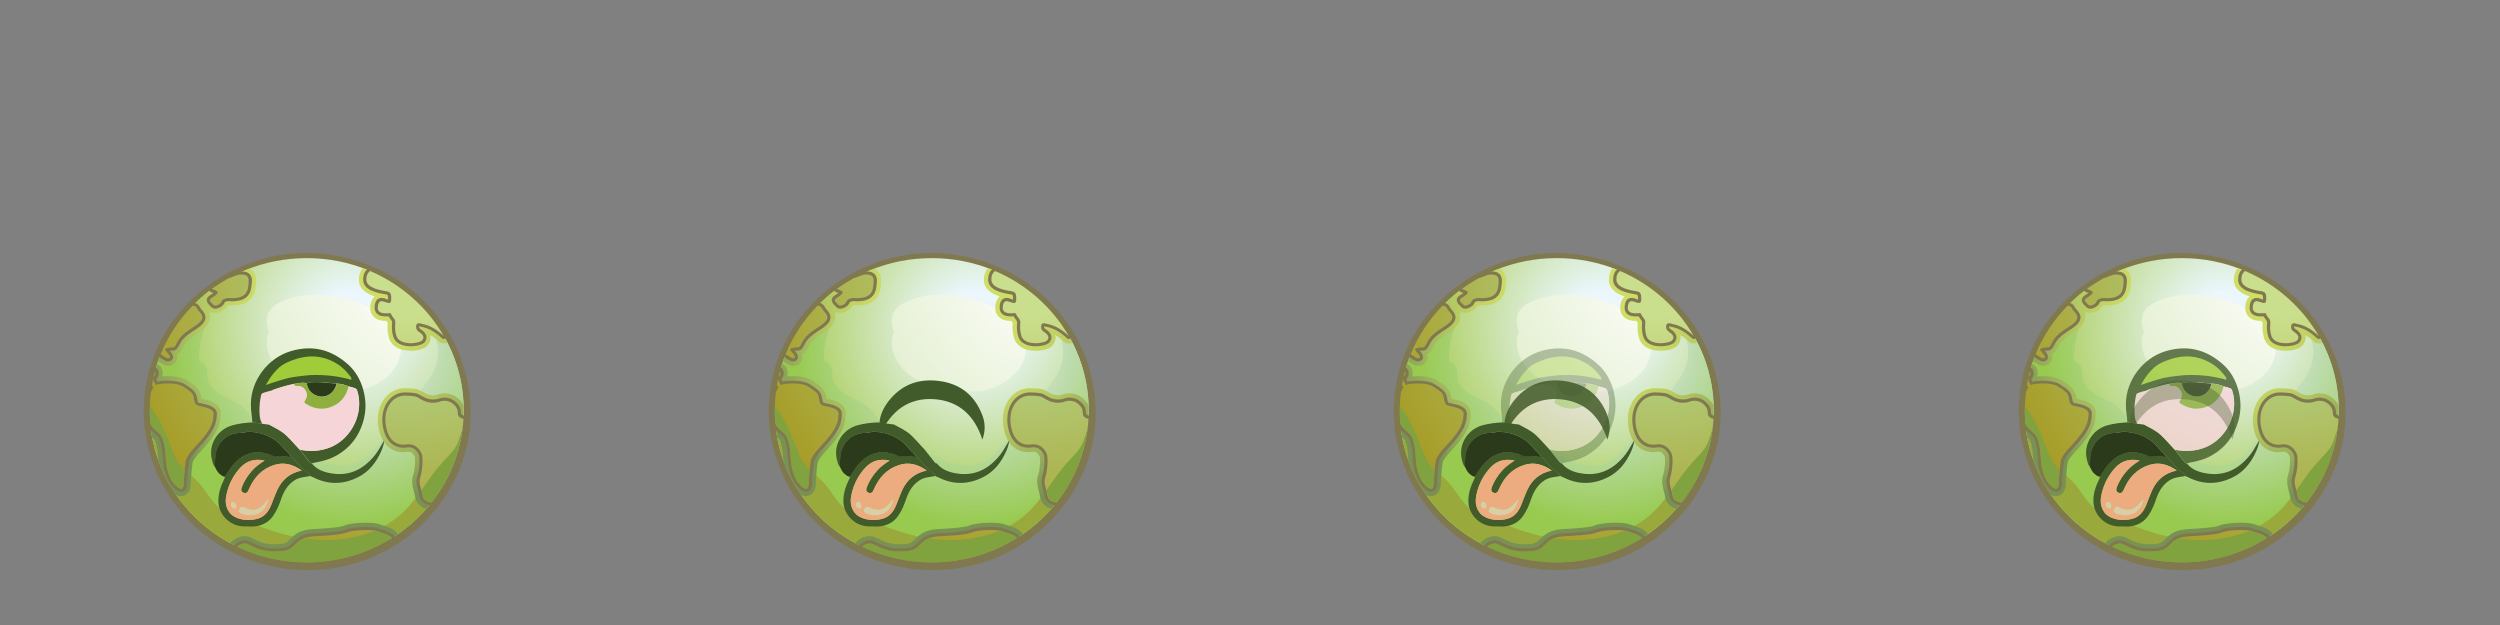 <svg xmlns="http://www.w3.org/2000/svg" width="2000" height="500" viewBox="0 0 2000 500"><rect x="0" y="0" width="2000" height="500" fill="#808080" stroke="none"/><path d="M372.2 297.8c-4.3-16.2-11.9-31.5-22.4-45-24.9-32-64.2-50.2-104.5-50.4-41.4-.2-81.2 19.8-106 52.9-15.8 21.2-24.3 47.3-24.4 73.7.2 40.9 20.6 78.7 53.7 102.5 33.7 24.3 78 30.8 117.5 18.6 39.1-12.1 71-42.9 84.1-81.7 7.9-23 8.2-47.7 2-70.6z" fill="#807950"/><radialGradient id="a" cx="280.895" cy="260.147" r="217.22" gradientUnits="userSpaceOnUse"><stop offset=".123" stop-color="#EBF7FD"/><stop offset=".718" stop-color="#A3C949"/></radialGradient><path d="M370.9 328.2c0 67.2-56.2 121.7-125.6 121.7-69.4 0-125.6-54.5-125.6-121.7s56.2-121.7 125.6-121.7c69.4-.1 125.6 54.4 125.6 121.7z" fill="url(#a)"/><radialGradient id="b" cx="280.895" cy="275.266" r="203.206" gradientUnits="userSpaceOnUse"><stop offset=".11" stop-color="#DBEAF7"/><stop offset=".719" stop-color="#97CA4E"/></radialGradient><path d="M119.8 328.2c0 67.2 56.2 121.7 125.6 121.7 69.3 0 125.6-54.5 125.6-121.7 0-29.1-10.5-55.8-28.1-76.8 2.7 7.6 5.3 15.2 6.9 23.1 2.6 12.3-1.4 22.7-8.8 32.2-5.6 7.1-9.6 15.8-15.9 22.3-1.1 1.1-2.3 2-3.7 2.7-2.3-1.8-3.1 8.5-27.2 33-13.4 13.4-35.1 5.4-38.8 3.7-14.2-6.4-25.4-12.5-40.2-20.3-13.1-6.9-13.6-19.9-26.8-26.4-10-5-23.2-10.3-22.6-22.9.2-5.4-2.7-8.7-6.5-10.1-.1-1.3-.1-2.6-.1-4 .2-12.4 4.8-25.2 10.1-36.2 1.6-3.2 1.6-6.3.6-9 2.8-4.4 5.4-8.9 7.6-13.6-34.7 21.6-57.7 59.3-57.7 102.3z" fill="url(#b)"/><path d="M245.4 449.9c64.1 0 116.9-46.5 124.6-106.6-1.1 3-2.1 6.1-3.1 9.2-2.3 7.1-7.9 11.8-12.8 17.2-9.5 10.3-16.4 22.7-25.4 33.5-21.6 25.8-55.8 32.4-88 27.2-17.6-2.9-34-9.6-50.4-16.2-6.9-2.8-13.3-5.6-18.4-11.2-4.7-5.2-8.1-11.5-12.8-16.7-4.1-4.5-9.1-8.1-13.4-12.4-5.2-5.2-7.4-13.2-10.1-19.9-4.3-10.5-9-20.6-15.7-29.4 0 1.2-.1 2.4-.1 3.7 0 67.1 56.2 121.6 125.6 121.6z" fill="#9AA93C"/><radialGradient id="c" cx="347.596" cy="217.622" r="263.296" gradientTransform="matrix(1 0 0 1.097 0 -45.9)" gradientUnits="userSpaceOnUse"><stop offset=".104" stop-color="#FFF"/><stop offset=".692" stop-color="#E0EDCA"/></radialGradient><path d="M304.6 251.9c-21.1-16.4-61.6-22.4-84.2-7.9-7.8 5-8.5 14.1-5.2 21-.2.5-.4 1-.6 1.6-4.9 15.2 6.5 31 18.4 36.8 13 6.4 27.5 7.7 41.5 9.6 14.2 2 34.4-6.6 42.2-20.2 9.4-16.4.6-31-12.1-40.9z" fill="url(#c)"/><radialGradient id="d" cx="263.588" cy="249.994" r="162.237" gradientUnits="userSpaceOnUse"><stop offset=".266" stop-color="#CEDE67"/><stop offset=".409" stop-color="#C9DA66"/><stop offset=".578" stop-color="#BBCD63"/><stop offset=".76" stop-color="#A3B85D"/><stop offset=".95" stop-color="#829B56"/><stop offset="1" stop-color="#789254"/></radialGradient><path d="M162.1 319.2s-.5-.1-.9-.2l-.2-1-.3-1.5c-1.1-5.8-5.5-8.6-11.1-12.2-5.5-3.5-14.1-3.7-19.9-3.2.3-.9.5-1.8.5-2.7 0-1.3-.3-2.6-.8-3.8-.7-1.7-2.1-2.9-3.8-3.4-3.9 11.7-5.9 24.1-5.9 37.1 0 7.3.7 14.5 2 21.5 0 0 .1 0 .1.1-.1-.1 1.4 1.3 1.8 1.7.5.7 2.6 4.1 3 16.3v.4c3.5 9.9 8.3 19.2 14.2 27.7 1.7.8 3.5 1.2 5.4.8 2.3-.5 6.3-2.5 6.5-10.1.2-8.7 1.2-15.5 1.5-17.2.2-.6 1.5-3.4 6.1-8.2 15-15.7 15.6-22.4 16.1-28.3l.1-1.2.1-1c.2-8.5-9.7-10.6-14.5-11.6zm-34.7-14c.4-.4.5-.8.8-1.2-.1.4-.4.8-.8 1.2z" fill="url(#d)"/><radialGradient id="e" cx="263.588" cy="249.994" r="162.238" gradientUnits="userSpaceOnUse"><stop offset=".266" stop-color="#CEDE67"/><stop offset=".409" stop-color="#C9DA66"/><stop offset=".578" stop-color="#BBCD63"/><stop offset=".76" stop-color="#A3B85D"/><stop offset=".95" stop-color="#829B56"/><stop offset="1" stop-color="#789254"/></radialGradient><path d="M138.5 291.6c1.8-1 3-2.8 3.4-4.8l.1-1.2c0-.8-.2-1.6-.4-2.4 2.8-1.2 4.2-4 5.1-5.8 0 .1 1-1.9 1.2-2.2 2-3.2 5.9-5.7 9.3-8 3.2-2.1 6.3-4.1 8.4-6.9 1.6-2.1 2.4-4.3 2.4-6.5 0-3.9-2.5-6.7-3.8-8.2l-.9-1.1c-1.1-2.2-2.5-3.7-4.2-4.7-14.6 13.5-25.9 30.3-32.5 49.3.6.4 1.4.9 1.4.9 1.9 1.4 6 4.1 10.5 1.6z" fill="url(#e)"/><radialGradient id="f" cx="263.588" cy="249.993" r="162.238" gradientUnits="userSpaceOnUse"><stop offset=".266" stop-color="#CEDE67"/><stop offset=".409" stop-color="#C9DA66"/><stop offset=".578" stop-color="#BBCD63"/><stop offset=".76" stop-color="#A3B85D"/><stop offset=".95" stop-color="#829B56"/><stop offset="1" stop-color="#789254"/></radialGradient><path d="M299.8 237.1c-3 2.6-3.5 6.7-3.6 8.1v1.1c0 2.7.9 5.2 2.7 7 2.3 2.4 5.6 3.5 10.2 3.4.4.5.6 1.1 1.1 1.6 0 .3-.1 1-.1 1l-.1 2.9c0 2.5.4 5.1 1.1 7.9 1.4 5.1 5.8 8.8 12 10 5.8 1.2 15.7.4 19.2-4.1 1.4-1.8 2.2-3.9 2.2-5.9 0-.7-.1-1.4-.3-2.1 1.8 1.1 3.6 2.3 5.4 4l1.3 1.2c1.9 1.7 4.7 2 6.9.9-14-27.2-38.2-48.7-67.7-59.6-1.9 2.4-3 5.6-3 9.2v.4c.2 7.6 6.8 11.1 12.7 13z" fill="url(#f)"/><radialGradient id="g" cx="263.588" cy="249.994" r="162.238" gradientUnits="userSpaceOnUse"><stop offset=".266" stop-color="#CEDE67"/><stop offset=".409" stop-color="#C9DA66"/><stop offset=".578" stop-color="#BBCD63"/><stop offset=".76" stop-color="#A3B85D"/><stop offset=".95" stop-color="#829B56"/><stop offset="1" stop-color="#789254"/></radialGradient><path d="M370.8 324.2c-.7-1.5-1.8-3-3.5-4.7-7.5-7.2-15.9-4.4-18-3.6-.2.1-3.7 1.1-7.7-.7.1 0 .1.1.2.2-.8-.5-1.9-1.1-3.5-1.9-3.1-2-5.2-2.7-13.8-2.9-6.5-.2-12.4 2.6-16.6 7.9-3.7 4.6-5.6 10.6-5.6 17.2 0 3 .4 6.1 1.2 9.3 5 19.4 20.9 16.8 22.7 16.4 3.5-.5 5.1 2.7 5.7 4.1.3 1.3.4 8.9-1.2 13.7-1.9 5.7-.6 10 .3 13.5.4 1.5.8 3 1.1 4.6.3 2.4 1.8 7.6 8.8 9.8 18.7-21.2 29.9-48.8 29.9-78.9.1-1.4.1-2.7 0-4z" fill="url(#g)"/><radialGradient id="h" cx="263.589" cy="249.993" r="162.24" gradientUnits="userSpaceOnUse"><stop offset=".266" stop-color="#CEDE67"/><stop offset=".409" stop-color="#C9DA66"/><stop offset=".578" stop-color="#BBCD63"/><stop offset=".76" stop-color="#A3B85D"/><stop offset=".95" stop-color="#829B56"/><stop offset="1" stop-color="#789254"/></radialGradient><path d="M199.3 240.3c4.7-4 5.2-9.8 5.4-13.2l.1-1.1c.3-3.7-.5-6.7-2.5-8.9-.9-1-1.9-1.7-2.9-2.2-13.4 5.1-25.6 12.4-36.3 21.3-.7 1.2-1 2.3-1.1 3v.8c0 3.6 2.5 5.9 4 7.3-.1 0 .7.7.7.7 1.8 1.9 4.6 2.7 7.7 2 2.8-.6 6.1-2.7 7.8-5.8.1 0 .3-.1.5-.1 7.5.7 12.9-.6 16.6-3.8zm-16.6 3.2l-.1.1c.1-.3.3-.5.4-.8-.1.6.1.4-.3.7z" fill="url(#h)"/><radialGradient id="i" cx="263.589" cy="249.988" r="162.242" gradientUnits="userSpaceOnUse"><stop offset=".266" stop-color="#CEDE67"/><stop offset=".409" stop-color="#C9DA66"/><stop offset=".578" stop-color="#BBCD63"/><stop offset=".76" stop-color="#A3B85D"/><stop offset=".95" stop-color="#829B56"/><stop offset="1" stop-color="#789254"/></radialGradient><path d="M305.9 420.2c.1 0-2.5-.8-2.5-.8.1 0 .3.1.4.2-4.6-2.3-22.8-1.7-28.7 1-3.1 1.4-15.2 2.1-21 2.5l-4 .2c-9.2.6-13.6 3.4-18.3 8.2-3 3.1-3.8 3.9-13.3 3.9-7 0-11.9-2.4-15.4-4.2-1.7-.9-3.2-1.6-4.8-2-4.1-1-8.9.5-12.6 3.7-.6.5-1 1.1-1.4 1.8 18 9.7 38.8 15.3 60.9 15.3 27.3 0 52.5-8.5 73.1-22.8-.1-.2-.3-.5-.5-.7-2.9-3.6-8.1-5.2-11.9-6.3z" fill="url(#i)"/><path d="M276.6 423.6c-3.7 1.7-15.3 2.4-22.2 2.8l-3.9.2c-8.2.6-11.8 2.9-16.1 7.2-3.4 3.5-4.8 4.9-15.7 4.9-7.8 0-13.3-2.8-17-4.6-1.6-.8-2.9-1.4-4-1.7-3-.7-6.7.4-9.6 3-.6.6-1 1.4-.9 2.3.1.8.7 1.6 1.4 2 17.8 8.5 36.9 12.9 56.7 12.9 24.7 0 48.8-6.9 69.5-19.9.6-.4 1.1-1.1 1.2-1.8.1-.7-.1-1.5-.6-2.1-2.5-2.8-7.1-4.3-10.5-5.3l-2.6-.9c-3.4-1.8-20.4-1.4-25.7 1zM185.9 218.9c-1.3.5-2.6 1.1-3.6 1.3-.2.1-.5.1-.7.3-4.8 2.7-9.3 5.6-13.5 8.7-.7.5-1 1.2-1 2.1v.3c.1.9.7 1.7 1.6 2 .9.3 1.5.6 2 .8-.6.4-1.4 1-2.7 1.8-1.9 1.1-2.4 2.5-2.6 3.5v.4c0 2.1 1.7 3.7 2.9 4.8l.8.8c.6.7 2 1.7 4.6 1.1 2.4-.5 5.3-2.4 6.1-5 .2-.3 1.5-.8 2.7-.9 6.7.5 11.5-.5 14.6-3.1 3.6-3.1 4-7.6 4.3-10.9l.1-1.1c.3-2.7-.3-4.9-1.7-6.4-2.1-2.3-5.3-2.3-7.3-2.3-2.1-.1-4.4.9-6.6 1.8zM152.2 242.9c-11.3 11.6-20 24.9-26 39.6-.5 1.2.1 2.6 1.2 3.2l2.2 1.4c2 1.3 4.5 3 7.1 1.5.9-.5 1.5-1.4 1.7-2.4v-.6c0-1.8-1.3-3.4-2.6-5 .7-.1 1.5-.1 2.4-.1 2.9 0 4.2-2.4 5.3-4.6l1.4-2.5c2.4-3.8 6.6-6.6 10.3-9 3-1.9 5.8-3.8 7.5-6 1.2-1.7 1.7-3.2 1.7-4.5 0-2.7-1.8-4.7-2.9-6-.6-.6-1.1-1.2-1.3-1.7-1.4-2.8-3.2-4-6.1-4-.7-.1-1.4.2-1.9.7zm-28.3 51.3c-1.1.1-2 .8-2.3 1.9l-1.2 4.7c0 .2-.1.4-.1.6 0 .1.1.2.1.4-.2.3-.4.5-.5.8l-.9 4.9v.4c0 .5.2 1 .4 1.4 0 0 .2.4.4.6-.5.9-1 1.9-1.4 3-.1.2-.1.4-.1.6-.6 5.1-.9 9.9-.9 14.7 0 3.4.2 7 .5 10.9 0 .3.1.6.2.9 1.7 3.6 4.1 5.6 6.1 7.3l2.2 2c1.3 1.5 3.4 5.9 3.9 18.5.3 7.6 2.9 14 4.5 17.1 0 .1 5.9 9.7 11.1 8.6 2.4-.5 3.7-2.8 3.8-6.8.3-9.7 1.5-17.1 1.6-18 .2-.5 1.6-3.9 6.9-9.6 14.2-14.9 14.7-20.9 15.2-26.2l.1-1.2v-.7c0-5.7-7.5-7.3-12-8.2-.9-.2-2.2-.5-2.6-.6-.6-.3-.8-1.1-1.2-3.4l-.3-1.5c-.8-4.3-4.3-6.5-9.6-9.9-5.9-3.7-17.3-3-22-2.1-.4-.8-.7-1.5-.7-2v-.1c1.2-1.3 1.9-2.8 1.9-4.5 0-.8-.2-1.7-.5-2.5-.5-1.4-1.5-2-2.6-2zM294.6 214.7c-1.9 1.3-4.1 4-4.1 8.9v.4c.2 8.5 12.2 10.5 17.3 11.4l1.3.2c1 .2 1.3.3 1.3 3.6v.5c-.4-.1-.8-.2-1.1-.4l-.7-.3c-1.5-.5-4-1.3-6.1.1-2.2 1.4-2.7 4.3-2.8 6.3-.2 2.7.8 4.4 1.7 5.4 1.8 1.8 4.6 2.6 8.8 2.3h.8c.3.7.9 1.7 1.9 2.9.6.7.8 1.2.8 2 0 .4 0 .8-.1 1.4-.1.8-.1 1.6-.1 2.6 0 1.8.2 4.1 1 7 1.1 3.9 4.4 6.6 9.4 7.6 5.3 1.1 13.6 0 15.9-2.9.8-1 1.4-2.3 1.4-3.8 0-1.6-.8-3.4-2.9-5.3l-1.4-1c-1.1-.7-1.6-1.1-1.6-2.1v-.4c.4 0 1 .1 1.5.3.1.1.3.1.5.1 5.2 1 9.8 3.4 14.8 7.8l1.3 1.2c.9.9 2.4.9 3.3.1 1-.8 1.3-2.2.6-3.3-13.5-23.4-34.8-42.2-60.1-53.1-.9-.1-1.8 0-2.6.5zM310.7 320.5c-4.7 5.9-6.1 14.5-3.8 23.5 4.2 16.2 16.9 14.3 18.8 13.9 5-.7 8.2 2.8 9.5 6.2.6 1.6.7 10.4-1.2 16-1.5 4.7-.6 8.1.4 11.5.4 1.6.9 3.2 1.2 5.1.3 2.4 2 6.6 9.3 7.7.9.1 1.8-.2 2.4-.9 15.6-19.8 24.6-43.4 26-68.2.1-1.1-.8-2.2-1.8-2.6l-1.5-.6c-1.1-.6-1.1-.6-1.2-2-.1-1.9-.2-4.8-3.8-8.2-6.3-6-13.5-3.3-14.6-2.8-.2 0-4.8 1.5-10.1-.8l-3.6-1.9c-2.6-1.6-4-2.3-12.2-2.5-5.4-.1-10.3 2.2-13.8 6.6z" fill="#807950"/><radialGradient id="j" cx="327.204" cy="226.761" r="419.133" gradientUnits="userSpaceOnUse"><stop offset=".092" stop-color="#B5D88E"/><stop offset=".607" stop-color="#A6961C"/></radialGradient><path d="M301.2 424.8c-2.5-1.2-18.6-1.1-23.5 1.1-4.9 2.2-19.7 2.7-27.1 3.2-7.4.5-10.5 2.5-14.4 6.4-3.9 4-6 5.7-17.6 5.7-11.6 0-18.4-5.6-21.6-6.3-2.3-.5-5.2.5-7.3 2.4 16.8 8.1 35.7 12.6 55.6 12.6 25.1 0 48.5-7.2 68.2-19.5-2.8-3.2-10.2-4.5-12.3-5.6z" fill="url(#j)"/><radialGradient id="k" cx="327.202" cy="226.768" r="419.115" gradientUnits="userSpaceOnUse"><stop offset=".092" stop-color="#B5D88E"/><stop offset=".607" stop-color="#A6961C"/></radialGradient><path d="M173.6 233c1.9 1.3-1.2 3.5-4.4 5.4-3.2 1.9.2 4 1.7 5.6 1.3 1.4 5.6-.5 6.4-2.9.8-2.4 5.1-2.7 5.1-2.7 16.5 1.3 16-7.2 16.5-12.9.5-5.6-3.2-5.9-6.4-5.9-2.9 0-6.7 2.4-9.7 3-4.6 2.6-9.1 5.4-13.3 8.5 1.9.7 3.5 1.4 4.1 1.9z" fill="url(#k)"/><radialGradient id="l" cx="327.202" cy="226.769" r="419.115" gradientUnits="userSpaceOnUse"><stop offset=".092" stop-color="#B5D88E"/><stop offset=".607" stop-color="#A6961C"/></radialGradient><path d="M157.7 324.2c-2.2-1.1-2.2-3.7-2.8-6.8-.6-3.1-3.1-4.8-8.4-8.2-5.3-3.4-16.5-2.5-20.5-1.7-.4.1-.9.3-1.3.6-.7-1-2.1-3.2-2.2-5l-.9 4.8c.4.7.8 1.4 1.1 2.1-.7 1-1.4 2.3-2 3.9-.6 4.7-.9 9.5-.9 14.4 0 3.6.2 7.1.5 10.6 2.2 4.6 5.9 6.3 7.9 8.8 3.1 3.7 4.2 12.1 4.5 20 .3 7.9 3.4 14.4 4.2 16.1.8 1.7 9.8 13.5 10.1 2.8.3-10.7 1.7-18.6 1.7-18.6s1.1-3.9 7.6-10.7c14.7-15.4 14-20.6 14.6-25.9.5-5.5-11-6.1-13.2-7.2zM124 296.8c-.4 1.5-.8 3.1-1.1 4.6l.3-.3c1.2-1.3 1.4-2.8.8-4.3zm11.5-10.4c2-1.1-2.8-5.1-3.4-6.5-.6-1.4 3.1-2 6.2-2 2 0 2.5-2.8 4.5-5.9 4.7-7.5 14.6-10.7 17.9-15.2 3.4-4.5-1.4-6.8-2.8-9.6-1-2-1.9-2.6-3.9-2.6-10.9 11.2-19.6 24.3-25.5 38.8 3 1.6 5.2 4 7 3z" fill="url(#l)"/><radialGradient id="m" cx="327.203" cy="226.768" r="419.116" gradientUnits="userSpaceOnUse"><stop offset=".059" stop-color="#CADF8D"/><stop offset=".607" stop-color="#A6961C"/></radialGradient><path d="M337.6 259.1c5.4 1 10.3 3.4 16 8.4.5.5 1 .9 1.4 1.3-13.2-22.9-33.9-41.3-58.9-52-2.1 1.5-3.1 3.9-3 7.1.2 7.2 13.6 8.6 16.6 9.2 3 .6 3.4 2.5 3.3 6.5 0 4-2.5 2.8-5.2 1.9-2.7-.9-5.1-1.4-5.6 4.2-.4 4.3 3.5 5.2 7.8 4.9 4.3-.3 1.6.2 4.8 3.7 3.2 3.6-.2 5.4 2.2 14.1 2.4 8.7 18.8 6.4 20.8 3.8 2-2.5.3-4.3-1.1-5.6-1.4-1.3-4.1-1.9-3.8-5.7.1-3.7 4.7-1.8 4.7-1.8z" fill="url(#m)"/><radialGradient id="n" cx="327.205" cy="226.768" r="419.118" gradientUnits="userSpaceOnUse"><stop offset=".092" stop-color="#B5D88E"/><stop offset=".607" stop-color="#A6961C"/></radialGradient><path d="M368.8 334.4c-5-2.5 0-5.3-5.6-10.7-5.6-5.3-12-2.2-12-2.2s-5.6 2-12-.8-3.6-3.9-14.8-4.2c-11.2-.3-19 11.8-15.1 26.9 3.9 15.1 15.9 12.1 15.9 12.1 5.9-.8 10.3 2.8 12.3 7.9.9 2.3.8 11.8-1.1 17.7-2 5.9.8 9.3 1.7 15.4.4 3.3 3.3 5 7.2 5.5 14.7-18.7 24-41.7 25.5-66.8-.7-.2-1.4-.5-2-.8z" fill="url(#n)"/><path d="M245.4 449.9c25.1 0 48.5-7.2 68.2-19.5-2.8-3.2-10.2-4.6-12.3-5.6-.3-.1-.8-.3-1.4-.4-17.5 7.5-37.5 9.1-56.9 6.3-2.6 1.1-4.6 2.6-6.8 4.9-3.9 4-6 5.7-17.6 5.7-11.6 0-18.4-5.6-21.6-6.3-2.3-.5-5.2.5-7.3 2.4 16.8 8 35.7 12.5 55.7 12.5zM147.7 375.7c-.7-.6-1.3-1.2-2-1.8-5.2-5.2-7.4-13.2-10.1-19.9-4.3-10.5-9-20.6-15.7-29.4 0 1.2-.1 2.4-.1 3.7 0 3.6.2 7.1.5 10.6 2.2 4.6 5.9 6.3 7.9 8.8 3.1 3.7 4.2 12.1 4.5 20 .3 7.9 3.4 14.4 4.2 16.1.8 1.7 9.8 13.5 10.1 2.8.1-4.2.4-7.9.7-10.9zM345.3 401.9c13.1-16.7 21.9-36.8 24.7-58.6-1.1 3-2.1 6.1-3.1 9.2-2.3 7.1-7.9 11.8-12.8 17.2-6.3 6.9-11.5 14.7-16.9 22.3.4 1.3.7 2.8 1 4.4.4 3.3 3.2 5 7.1 5.5z" fill="#80A23F"/><g><path d="M174.8 402.8c-.6-7.3 1.7-13.8 4.9-20.2.2-.4.2-.9.3-1.4 1.6-2.4 3-4.9 4.7-7.2 8.7-11.8 20.5-15.6 34.1-9.2.5.2 1.1.6 1.6.5 4.2-1.2 8.4.1 12.5.1 3 2 4.9 5 7.3 7.6 2.6 2.8 6 4.7 8.3 7.8-4.4.8-8.9.9-12.8 3.4-5.3 3.4-8.4 8.4-10.5 14.2-1.7 5-3.6 9.9-6.7 14.3-3.6 5.1-8.6 7.7-14.6 8.4-2.4.3-4.8 0-7.2 0-11.5.6-20.8-8-21.9-18.3zm36.9-34.4c-8.3-1.6-14.5.4-19.6 5.9-5.1 5.6-8.7 12.2-10.5 19.5-1.4 5.6-1.8 11.1 2 16.2 4.4 5.8 14.7 7.3 22.5 5 6-1.8 9-6.4 11.2-11.8 1.5-3.7 2.8-7.5 4.5-11.2 3.8-8.2 10-13.6 19.6-15.6-7.1-5-14.3-6.9-22.1-4.4-10 3.2-16.3 10.3-20.3 19.7-.8 1.9-1.9 3.3-4.1 2.5-2.1-.8-2.2-2.6-1.4-4.6 2-5 4.9-9.5 8.5-13.5 2.7-3 5.9-5.2 9.7-7.7z" fill="#425B2A"/><path d="M239.8 359.8c2.5 3.1 4.9 6.3 7.4 9.4.6.7 1.2 1.6 2.3 1.6 3.5 4.3 8.2 6.4 13.4 7.5 15.5 3.4 27.6-2.3 37.2-14.4 2.9-3.6 4.8-7.7 7.3-11.6-.3 3.2-1.3 6.1-2.6 9-3.9 8.7-9.5 15.9-18.1 20.3-11.9 6.1-23.9 6.4-36 .3l-2.1-.9c-2.3-3.1-5.7-4.9-8.3-7.8-2.4-2.6-4.3-5.6-7.3-7.6-1.2-2.9-4-4.5-5.9-6.9-7-8.7-16.3-12.6-27.2-13.3-2.8-.2-5.5 1-8.1 1-7.8-.2-15.3 5.3-18.1 12.7-1.7 4.7-1.4 9.4-1.8 14.1-1.5-1.2-1.7-3-2.2-4.8-3.6-12.6 4.4-24.8 16-28.1 5.3-1.5 10.8-2.1 16.3-2.4 4.4.6 8.8 1.1 13.2 1.7 4.7 2.6 9.7 4.8 13.7 8.6 3.8 3.6 7.2 7.7 10.9 11.6z" fill="#425B2A"/><path d="M171.8 373.2c.3-4.7 0-9.4 1.8-14.1 2.7-7.4 10.3-12.9 18.1-12.7 2.7.1 5.3-1.1 8.1-1 10.9.7 20.2 4.5 27.2 13.3 1.9 2.4 4.7 4 5.9 6.9-4.2-.1-8.3-1.3-12.5-.1-.4.1-1.1-.3-1.6-.5-13.6-6.5-25.4-2.7-34.1 9.2-1.7 2.3-3.1 4.8-4.7 7.2-.4-.1-.8-.1-1.2-.2-.1-.3-.2-.4-.5-.3-.2-.1-.4-.2-.6-.2-.2-.1-.3-.2-.5-.4-2.2-1.4-3.7-3.4-4.7-5.8-.2-.3-.3-.5-.5-.8-.1-.3-.2-.4-.2-.5z" fill="#2B3A1A"/><path d="M171.9 373.6c.2.3.3.5.5.8-.2-.3-.3-.6-.5-.8z" fill="#660F10"/><path d="M177.1 380.2c.2.1.3.2.5.4-.2-.2-.3-.3-.5-.4zM178.2 380.7c.3-.1.5 0 .5.3-.1 0-.3-.1-.5-.3z" fill="#9E1E21"/><path d="M211.7 368.4c-3.9 2.5-7 4.8-9.7 7.7-3.7 4-6.6 8.4-8.5 13.5-.8 1.9-.7 3.8 1.4 4.6 2.2.8 3.3-.6 4.1-2.5 4-9.4 10.3-16.6 20.3-19.7 7.8-2.5 14.9-.6 22.1 4.4-9.6 2-15.8 7.4-19.6 15.6-1.7 3.6-3 7.4-4.5 11.2-2.1 5.5-5.2 10.1-11.2 11.8-7.8 2.3-18.1.8-22.5-5-3.8-5.1-3.5-10.6-2-16.2 1.9-7.3 5.4-13.9 10.5-19.5s11.3-7.6 19.6-5.9zm3.2 30.5c-.5.5-1.1 1-1.5 1.6-4.4 5.9-9.4 9.5-18 5.2-2-1-3.3-.4-4.1 1.5-.9 2.1.4 3.1 2 3.7 3.5 1.4 7.1 1.6 10.7.8 6.7-1.4 9.6-6.5 10.9-12.8zm-25.7 6.4c0-2.7-1.2-3.7-2.8-3.9-1.3-.1-1.9 1.2-1.8 2.4.1 1.8 1.1 2.9 2.8 3 1.6.2 1.9-1.1 1.8-1.5z" fill="#EDAC80"/><path d="M215.1 339.6c-4.4-.6-8.8-1.1-13.2-1.7-.3-4.9-1.3-9.8-1.2-14.8.2-19 13.7-36.8 32-42.2 17.5-5.2 32.7-1.1 45.9 10.8 5.9 5.3 9.8 12.3 12 20.1 2.4 8.6 2.4 17.2-.1 25.6-3.4 11.6-10.3 20.7-20.9 26.8-5.6 3.2-11.6 4.8-17.8 5.9-.7.1-1.5.4-2.2.6-1.1 0-1.7-.8-2.3-1.6-2.5-3.1-4.9-6.2-7.4-9.4 8.3 1.7 16.4 1.3 24.4-1.9 17.2-6.9 27.2-27.8 21.5-45.3-.3-1-1-1.7-1.9-2-1.6-.6-3.3-1-4.9-1.4-3.1-1.3-6.3-2.1-9.6-2.3-5.8-.4-11.6-1.3-17.4-1.1-2.2.1-4.5-.3-6.5 1.2-.8-.7-1.7-.6-2.7-.7-2.5-.2-4.9.7-7.3.8-6.1 1.2-12 3-17.8 5.1" fill="#425B2A"/><path d="M215.1 339.6c4.7 2.6 9.7 4.8 13.7 8.6 3.9 3.6 7.3 7.7 11 11.6 8.3 1.7 16.4 1.3 24.4-1.9 17.2-6.9 27.2-27.8 21.5-45.3-.3-1-1-1.7-1.9-2-1.6-.6-3.3-1-4.9-1.4-2 8.3-6.9 14.1-15.1 16.8-7 2.2-13.5.8-19.5-3.2-1.2-.8-.8-1.5-.1-2.5 1.7-2.5 1.9-5.2.3-7.8-1.5-2.6-3.9-4-6.9-3.6-1.7.2-1.9-.6-2.2-1.7-6.1 1.2-12 3-17.8 5.1 0 0-6.9 1.7-8.1 2.5-1.2.7-4 19.4.5 24.3" fill="#F6D5D9"/><path d="M226 303.7c5.7-1.9 11.7-2.5 17.6-3.2 6.7-.8 13.3-.6 20 0 5.2.5 10.3 1.5 15.4 2.7.7.2 1.4 1.1 2 .2.5-.7-.2-1.5-.6-2.1-2.8-3.6-5.8-7-9.7-9.6-9.6-6.3-20-8.1-31.1-5.3-1.7.4-11.1 3-16.2 7.5-6.4 5.6-10.7 14.1-10.7 14.1s9.5-3.3 13.3-4.3z" fill="#A1CC3A"/><path d="M278.9 309.1c-2 8.3-6.9 14.1-15.1 16.8-7 2.2-13.5.8-19.5-3.2-1.2-.8-.8-1.5-.1-2.5 1.7-2.5 1.9-5.2.3-7.8-1.5-2.6-3.9-4-6.9-3.6-1.7.2-1.9-.6-2.2-1.7 2.5-.1 4.8-1 7.4-.8 1 .1 1.9 0 2.7.7.5 1.4.9 2.9 1.6 4.3 2.3 4.1 7.5 6.6 12.1 5.9 5-.7 8.8-4.5 10.2-10.2 3.2 0 6.4.8 9.5 2.1z" fill="#8EAE3E"/><path d="M269.3 306.9c-1.4 5.7-5.2 9.5-10.2 10.2-4.6.7-9.8-1.8-12.1-5.9-.7-1.3-1.1-2.8-1.6-4.3 2-1.4 4.3-1.1 6.5-1.2 5.8-.1 11.6.8 17.4 1.2z" fill="#2B3A1A"/><path d="M214.9 398.9c-1.3 6.3-4.2 11.4-10.9 12.9-3.6.8-7.2.6-10.7-.8-1.6-.7-2.9-1.7-2-3.7.8-1.9 2.2-2.5 4.1-1.5 8.5 4.2 13.5.7 18-5.2.5-.7 1-1.2 1.5-1.7zM189.2 405.3c0 .5-.2 1.7-1.8 1.6-1.7-.1-2.7-1.3-2.8-3-.1-1.3.4-2.6 1.8-2.4 1.6 0 2.8 1.1 2.8 3.8z" fill="#DBCEA6"/></g><g><path d="M872.2 297.8c-4.3-16.2-11.9-31.5-22.4-45-24.9-32-64.2-50.2-104.5-50.4-41.4-.2-81.2 19.8-106 52.9-15.8 21.2-24.3 47.3-24.4 73.7.2 40.9 20.6 78.7 53.7 102.5 33.7 24.3 78 30.8 117.5 18.6 39.1-12.1 71-42.9 84.1-81.7 7.9-23 8.2-47.7 2-70.6z" fill="#807950"/><radialGradient id="o" cx="780.895" cy="260.147" r="217.22" gradientUnits="userSpaceOnUse"><stop offset=".123" stop-color="#EBF7FD"/><stop offset=".718" stop-color="#A3C949"/></radialGradient><path d="M870.9 328.2c0 67.2-56.2 121.7-125.6 121.7-69.4 0-125.6-54.5-125.6-121.7s56.2-121.7 125.6-121.7c69.4-.1 125.6 54.4 125.6 121.7z" fill="url(#o)"/><radialGradient id="p" cx="780.895" cy="275.266" r="203.206" gradientUnits="userSpaceOnUse"><stop offset=".11" stop-color="#DBEAF7"/><stop offset=".719" stop-color="#97CA4E"/></radialGradient><path d="M619.8 328.2c0 67.2 56.2 121.7 125.6 121.7 69.3 0 125.6-54.5 125.6-121.7 0-29.1-10.5-55.8-28.1-76.8 2.7 7.6 5.3 15.2 6.9 23.1 2.6 12.3-1.4 22.7-8.8 32.2-5.6 7.1-9.6 15.8-15.9 22.3-1.1 1.1-2.3 2-3.7 2.7-2.3-1.8-3.1 8.5-27.2 33-13.4 13.4-35.1 5.4-38.8 3.7-14.2-6.4-25.4-12.5-40.2-20.3-13.1-6.9-13.6-19.9-26.8-26.4-10-5-23.2-10.3-22.6-22.9.2-5.4-2.7-8.7-6.5-10.1-.1-1.3-.1-2.6-.1-4 .2-12.4 4.8-25.2 10.1-36.2 1.6-3.2 1.6-6.3.6-9 2.8-4.4 5.4-8.9 7.6-13.6-34.7 21.6-57.7 59.3-57.7 102.3z" fill="url(#p)"/><path d="M745.4 449.9c64.1 0 116.9-46.5 124.6-106.6-1.1 3-2.1 6.1-3.1 9.2-2.3 7.1-7.9 11.8-12.8 17.2-9.5 10.3-16.4 22.7-25.4 33.5-21.6 25.8-55.8 32.4-88 27.2-17.6-2.9-34-9.6-50.4-16.2-6.9-2.8-13.3-5.6-18.4-11.2-4.7-5.2-8.1-11.5-12.8-16.7-4.1-4.5-9.1-8.1-13.4-12.4-5.2-5.2-7.4-13.2-10.1-19.9-4.3-10.5-9-20.6-15.7-29.4 0 1.2-.1 2.4-.1 3.7 0 67.1 56.2 121.6 125.6 121.6z" fill="#9AA93C"/><radialGradient id="q" cx="847.596" cy="217.622" r="263.296" gradientTransform="matrix(1 0 0 1.097 0 -45.9)" gradientUnits="userSpaceOnUse"><stop offset=".104" stop-color="#FFF"/><stop offset=".692" stop-color="#E0EDCA"/></radialGradient><path d="M804.6 251.9c-21.1-16.4-61.6-22.4-84.2-7.9-7.8 5-8.5 14.1-5.2 21-.2.5-.4 1-.6 1.6-4.9 15.2 6.5 31 18.4 36.8 13 6.4 27.5 7.7 41.5 9.6 14.2 2 34.4-6.6 42.2-20.2 9.4-16.4.6-31-12.1-40.9z" fill="url(#q)"/><radialGradient id="r" cx="763.588" cy="249.994" r="162.237" gradientUnits="userSpaceOnUse"><stop offset=".266" stop-color="#CEDE67"/><stop offset=".409" stop-color="#C9DA66"/><stop offset=".578" stop-color="#BBCD63"/><stop offset=".76" stop-color="#A3B85D"/><stop offset=".95" stop-color="#829B56"/><stop offset="1" stop-color="#789254"/></radialGradient><path d="M662.1 319.2s-.5-.1-.9-.2l-.2-1-.3-1.5c-1.1-5.8-5.5-8.6-11.1-12.2-5.5-3.5-14.1-3.7-19.9-3.2.3-.9.5-1.8.5-2.7 0-1.3-.3-2.6-.8-3.8-.7-1.7-2.1-2.9-3.8-3.4-3.9 11.7-5.9 24.1-5.9 37.1 0 7.3.7 14.5 2 21.5 0 0 .1 0 .1.1-.1-.1 1.4 1.3 1.8 1.7.5.7 2.6 4.1 3 16.3v.4c3.5 9.9 8.3 19.2 14.2 27.7 1.7.8 3.5 1.2 5.4.8 2.3-.5 6.3-2.5 6.5-10.1.2-8.7 1.2-15.5 1.5-17.2.2-.6 1.5-3.4 6.1-8.2 15-15.7 15.6-22.4 16.1-28.3l.1-1.2.1-1c.2-8.5-9.7-10.6-14.5-11.6zm-34.7-14c.4-.4.5-.8.8-1.2-.1.4-.4.8-.8 1.2z" fill="url(#r)"/><radialGradient id="s" cx="763.588" cy="249.994" r="162.238" gradientUnits="userSpaceOnUse"><stop offset=".266" stop-color="#CEDE67"/><stop offset=".409" stop-color="#C9DA66"/><stop offset=".578" stop-color="#BBCD63"/><stop offset=".76" stop-color="#A3B85D"/><stop offset=".95" stop-color="#829B56"/><stop offset="1" stop-color="#789254"/></radialGradient><path d="M638.5 291.6c1.8-1 3-2.8 3.4-4.8l.1-1.2c0-.8-.2-1.6-.4-2.4 2.8-1.2 4.2-4 5.1-5.8 0 .1 1-1.9 1.2-2.2 2-3.2 5.9-5.7 9.3-8 3.2-2.1 6.3-4.1 8.4-6.9 1.6-2.1 2.4-4.3 2.4-6.5 0-3.9-2.5-6.7-3.8-8.2l-.9-1.1c-1.1-2.2-2.5-3.7-4.2-4.7-14.6 13.5-25.9 30.3-32.5 49.3.6.4 1.4.9 1.4.9 1.9 1.4 6 4.1 10.5 1.6z" fill="url(#s)"/><radialGradient id="t" cx="763.588" cy="249.993" r="162.238" gradientUnits="userSpaceOnUse"><stop offset=".266" stop-color="#CEDE67"/><stop offset=".409" stop-color="#C9DA66"/><stop offset=".578" stop-color="#BBCD63"/><stop offset=".76" stop-color="#A3B85D"/><stop offset=".95" stop-color="#829B56"/><stop offset="1" stop-color="#789254"/></radialGradient><path d="M799.8 237.1c-3 2.6-3.5 6.7-3.6 8.1v1.1c0 2.7.9 5.2 2.7 7 2.3 2.4 5.6 3.5 10.2 3.4.4.5.6 1.1 1.1 1.6 0 .3-.1 1-.1 1l-.1 2.9c0 2.5.4 5.1 1.1 7.9 1.4 5.1 5.8 8.8 12 10 5.8 1.2 15.7.4 19.2-4.1 1.4-1.8 2.2-3.9 2.2-5.9 0-.7-.1-1.4-.3-2.1 1.8 1.1 3.6 2.3 5.4 4l1.3 1.2c1.9 1.7 4.7 2 6.9.9-14-27.2-38.2-48.7-67.7-59.6-1.9 2.4-3 5.6-3 9.2v.4c.2 7.6 6.8 11.1 12.7 13z" fill="url(#t)"/><radialGradient id="u" cx="763.588" cy="249.994" r="162.238" gradientUnits="userSpaceOnUse"><stop offset=".266" stop-color="#CEDE67"/><stop offset=".409" stop-color="#C9DA66"/><stop offset=".578" stop-color="#BBCD63"/><stop offset=".76" stop-color="#A3B85D"/><stop offset=".95" stop-color="#829B56"/><stop offset="1" stop-color="#789254"/></radialGradient><path d="M870.8 324.2c-.7-1.5-1.8-3-3.5-4.7-7.5-7.2-15.9-4.4-18-3.6-.2.1-3.7 1.1-7.7-.7.1 0 .1.1.2.2-.8-.5-1.9-1.1-3.5-1.9-3.1-2-5.2-2.7-13.8-2.9-6.5-.2-12.4 2.6-16.6 7.9-3.7 4.6-5.6 10.6-5.6 17.2 0 3 .4 6.1 1.2 9.3 5 19.4 20.9 16.8 22.7 16.4 3.5-.5 5.1 2.7 5.7 4.1.3 1.3.4 8.9-1.2 13.7-1.9 5.7-.6 10 .3 13.5.4 1.5.8 3 1.1 4.6.3 2.4 1.8 7.6 8.8 9.8 18.7-21.2 29.9-48.8 29.9-78.9.1-1.4.1-2.7 0-4z" fill="url(#u)"/><radialGradient id="v" cx="763.589" cy="249.993" r="162.24" gradientUnits="userSpaceOnUse"><stop offset=".266" stop-color="#CEDE67"/><stop offset=".409" stop-color="#C9DA66"/><stop offset=".578" stop-color="#BBCD63"/><stop offset=".76" stop-color="#A3B85D"/><stop offset=".95" stop-color="#829B56"/><stop offset="1" stop-color="#789254"/></radialGradient><path d="M699.3 240.3c4.7-4 5.2-9.8 5.4-13.2l.1-1.1c.3-3.7-.5-6.7-2.5-8.9-.9-1-1.9-1.7-2.9-2.2-13.4 5.1-25.6 12.4-36.3 21.3-.7 1.2-1 2.3-1.1 3v.8c0 3.6 2.5 5.9 4 7.3-.1 0 .7.7.7.7 1.8 1.9 4.6 2.7 7.7 2 2.8-.6 6.1-2.7 7.8-5.8.1 0 .3-.1.5-.1 7.5.7 12.9-.6 16.6-3.8zm-16.6 3.2l-.1.1c.1-.3.3-.5.4-.8-.1.6.1.4-.3.7z" fill="url(#v)"/><radialGradient id="w" cx="763.589" cy="249.988" r="162.242" gradientUnits="userSpaceOnUse"><stop offset=".266" stop-color="#CEDE67"/><stop offset=".409" stop-color="#C9DA66"/><stop offset=".578" stop-color="#BBCD63"/><stop offset=".76" stop-color="#A3B85D"/><stop offset=".95" stop-color="#829B56"/><stop offset="1" stop-color="#789254"/></radialGradient><path d="M805.9 420.2c.1 0-2.5-.8-2.5-.8.1 0 .3.1.4.2-4.6-2.3-22.8-1.7-28.7 1-3.1 1.4-15.2 2.1-21 2.5l-4 .2c-9.2.6-13.6 3.4-18.3 8.2-3 3.1-3.8 3.9-13.3 3.9-7 0-11.9-2.4-15.4-4.2-1.7-.9-3.2-1.6-4.8-2-4.1-1-8.9.5-12.6 3.7-.6.5-1 1.1-1.4 1.8 18 9.7 38.8 15.3 60.9 15.3 27.3 0 52.5-8.5 73.1-22.8-.1-.2-.3-.5-.5-.7-2.9-3.6-8.1-5.2-11.9-6.3z" fill="url(#w)"/><path d="M776.6 423.6c-3.7 1.7-15.3 2.4-22.2 2.8l-3.9.2c-8.2.6-11.8 2.9-16.1 7.2-3.4 3.5-4.8 4.9-15.7 4.9-7.8 0-13.3-2.8-17-4.6-1.6-.8-2.9-1.4-4-1.7-3-.7-6.7.4-9.6 3-.6.6-1 1.4-.9 2.3.1.8.7 1.6 1.4 2 17.8 8.5 36.9 12.9 56.7 12.9 24.7 0 48.8-6.9 69.5-19.9.6-.4 1.1-1.1 1.2-1.8.1-.7-.1-1.5-.6-2.1-2.5-2.8-7.1-4.3-10.5-5.3l-2.6-.9c-3.4-1.8-20.4-1.4-25.7 1zM685.9 218.9c-1.3.5-2.6 1.1-3.6 1.3-.2.1-.5.1-.7.3-4.8 2.7-9.3 5.6-13.5 8.7-.7.5-1 1.2-1 2.1v.3c.1.9.7 1.7 1.6 2 .9.3 1.5.6 2 .8-.6.4-1.4 1-2.7 1.8-1.9 1.1-2.4 2.5-2.6 3.5v.4c0 2.1 1.7 3.7 2.9 4.8l.8.8c.6.7 2 1.7 4.6 1.1 2.4-.5 5.3-2.4 6.1-5 .2-.3 1.5-.8 2.7-.9 6.7.5 11.5-.5 14.6-3.1 3.6-3.1 4-7.6 4.3-10.9l.1-1.1c.3-2.7-.3-4.9-1.7-6.4-2.1-2.3-5.3-2.3-7.3-2.3-2.1-.1-4.4.9-6.6 1.8zM652.2 242.9c-11.3 11.6-20 24.9-26 39.6-.5 1.2.1 2.6 1.2 3.2l2.2 1.4c2 1.3 4.5 3 7.1 1.5.9-.5 1.5-1.4 1.7-2.4v-.6c0-1.8-1.3-3.4-2.6-5 .7-.1 1.5-.1 2.4-.1 2.9 0 4.2-2.4 5.3-4.6l1.4-2.5c2.4-3.8 6.6-6.6 10.3-9 3-1.9 5.8-3.8 7.5-6 1.2-1.7 1.7-3.2 1.7-4.5 0-2.7-1.8-4.7-2.9-6-.6-.6-1.1-1.2-1.3-1.7-1.4-2.8-3.2-4-6.1-4-.7-.1-1.4.2-1.9.7zm-28.3 51.3c-1.1.1-2 .8-2.3 1.9l-1.2 4.7c0 .2-.1.4-.1.6 0 .1.1.2.1.4-.2.3-.4.5-.5.8l-.9 4.9v.4c0 .5.2 1 .4 1.4 0 0 .2.4.4.6-.5.9-1 1.9-1.4 3-.1.2-.1.4-.1.6-.6 5.1-.9 9.9-.9 14.7 0 3.4.2 7 .5 10.9 0 .3.1.6.2.9 1.7 3.6 4.1 5.6 6.1 7.3l2.2 2c1.3 1.5 3.4 5.9 3.9 18.5.3 7.6 2.9 14 4.5 17.1 0 .1 5.9 9.7 11.1 8.6 2.4-.5 3.7-2.8 3.8-6.8.3-9.7 1.5-17.1 1.6-18 .2-.5 1.6-3.9 6.9-9.6 14.2-14.9 14.7-20.9 15.2-26.2l.1-1.2v-.7c0-5.7-7.5-7.3-12-8.2-.9-.2-2.2-.5-2.6-.6-.6-.3-.8-1.1-1.2-3.4l-.3-1.5c-.8-4.3-4.3-6.5-9.6-9.9-5.9-3.7-17.3-3-22-2.1-.4-.8-.7-1.5-.7-2v-.1c1.2-1.3 1.9-2.8 1.9-4.5 0-.8-.2-1.7-.5-2.5-.5-1.4-1.5-2-2.6-2zM794.6 214.7c-1.9 1.3-4.1 4-4.1 8.9v.4c.2 8.5 12.2 10.5 17.3 11.4l1.3.2c1 .2 1.3.3 1.3 3.6v.5c-.4-.1-.8-.2-1.1-.4l-.7-.3c-1.5-.5-4-1.3-6.1.1-2.2 1.4-2.7 4.3-2.8 6.3-.2 2.7.8 4.4 1.7 5.4 1.8 1.8 4.6 2.6 8.8 2.3h.8c.3.7.9 1.7 1.9 2.9.6.7.8 1.2.8 2 0 .4 0 .8-.1 1.4-.1.8-.1 1.6-.1 2.6 0 1.8.2 4.1 1 7 1.1 3.9 4.4 6.6 9.4 7.6 5.3 1.1 13.6 0 15.9-2.9.8-1 1.4-2.3 1.4-3.8 0-1.6-.8-3.4-2.9-5.3l-1.4-1c-1.1-.7-1.6-1.1-1.6-2.1v-.4c.4 0 1 .1 1.5.3.1.1.3.1.5.1 5.2 1 9.8 3.4 14.8 7.8l1.3 1.2c.9.9 2.4.9 3.3.1 1-.8 1.3-2.2.6-3.3-13.5-23.4-34.8-42.2-60.1-53.1-.9-.1-1.8 0-2.6.5zM810.7 320.5c-4.7 5.9-6.1 14.5-3.8 23.5 4.2 16.2 16.9 14.3 18.8 13.9 5-.7 8.2 2.8 9.5 6.2.6 1.6.7 10.4-1.2 16-1.5 4.7-.6 8.1.4 11.5.4 1.6.9 3.2 1.2 5.1.3 2.4 2 6.6 9.3 7.7.9.1 1.8-.2 2.4-.9 15.6-19.8 24.6-43.4 26-68.2.1-1.1-.8-2.2-1.8-2.6l-1.5-.6c-1.1-.6-1.1-.6-1.2-2-.1-1.9-.2-4.8-3.8-8.2-6.3-6-13.5-3.3-14.6-2.8-.2 0-4.8 1.5-10.1-.8l-3.6-1.9c-2.6-1.6-4-2.3-12.2-2.5-5.4-.1-10.3 2.2-13.8 6.6z" fill="#807950"/><radialGradient id="x" cx="827.204" cy="226.761" r="419.133" gradientUnits="userSpaceOnUse"><stop offset=".092" stop-color="#B5D88E"/><stop offset=".607" stop-color="#A6961C"/></radialGradient><path d="M801.2 424.8c-2.5-1.2-18.6-1.1-23.5 1.1-4.9 2.2-19.7 2.7-27.1 3.2-7.4.5-10.5 2.5-14.4 6.4-3.9 4-6 5.7-17.6 5.7-11.6 0-18.4-5.6-21.6-6.3-2.3-.5-5.2.5-7.3 2.4 16.8 8.1 35.7 12.6 55.6 12.6 25.1 0 48.5-7.2 68.2-19.5-2.8-3.2-10.2-4.5-12.3-5.6z" fill="url(#x)"/><radialGradient id="y" cx="827.202" cy="226.768" r="419.115" gradientUnits="userSpaceOnUse"><stop offset=".092" stop-color="#B5D88E"/><stop offset=".607" stop-color="#A6961C"/></radialGradient><path d="M673.6 233c1.9 1.3-1.2 3.5-4.4 5.4-3.2 1.9.2 4 1.7 5.6 1.3 1.4 5.6-.5 6.4-2.9.8-2.4 5.1-2.7 5.1-2.7 16.5 1.3 16-7.2 16.5-12.9.5-5.6-3.2-5.9-6.4-5.9-2.9 0-6.7 2.4-9.7 3-4.6 2.6-9.1 5.4-13.3 8.5 1.9.7 3.5 1.4 4.1 1.9z" fill="url(#y)"/><radialGradient id="z" cx="827.202" cy="226.769" r="419.115" gradientUnits="userSpaceOnUse"><stop offset=".092" stop-color="#B5D88E"/><stop offset=".607" stop-color="#A6961C"/></radialGradient><path d="M657.7 324.2c-2.2-1.1-2.2-3.7-2.8-6.8-.6-3.1-3.1-4.8-8.4-8.2-5.3-3.4-16.5-2.5-20.5-1.7-.4.1-.9.3-1.3.6-.7-1-2.1-3.2-2.2-5l-.9 4.8c.4.7.8 1.4 1.1 2.1-.7 1-1.4 2.3-2 3.9-.6 4.7-.9 9.5-.9 14.4 0 3.6.2 7.1.5 10.6 2.2 4.6 5.9 6.3 7.9 8.8 3.1 3.7 4.2 12.1 4.5 20 .3 7.9 3.4 14.4 4.2 16.1.8 1.7 9.8 13.5 10.1 2.8.3-10.7 1.7-18.6 1.7-18.6s1.1-3.9 7.6-10.7c14.7-15.4 14-20.6 14.6-25.9.5-5.5-11-6.1-13.2-7.2zM624 296.8c-.4 1.5-.8 3.1-1.1 4.6l.3-.3c1.2-1.3 1.4-2.8.8-4.3zm11.5-10.4c2-1.1-2.8-5.1-3.4-6.5-.6-1.4 3.1-2 6.2-2 2 0 2.5-2.8 4.5-5.9 4.7-7.5 14.6-10.7 17.9-15.2 3.4-4.5-1.4-6.8-2.8-9.6-1-2-1.9-2.6-3.9-2.6-10.9 11.2-19.6 24.3-25.5 38.8 3 1.6 5.2 4 7 3z" fill="url(#z)"/><radialGradient id="A" cx="827.203" cy="226.768" r="419.116" gradientUnits="userSpaceOnUse"><stop offset=".059" stop-color="#CADF8D"/><stop offset=".607" stop-color="#A6961C"/></radialGradient><path d="M837.6 259.1c5.4 1 10.3 3.4 16 8.4.5.5 1 .9 1.4 1.3-13.2-22.9-33.9-41.3-58.9-52-2.1 1.5-3.1 3.9-3 7.1.2 7.2 13.6 8.6 16.6 9.2 3 .6 3.4 2.5 3.3 6.5 0 4-2.5 2.8-5.2 1.9-2.7-.9-5.1-1.4-5.6 4.2-.4 4.3 3.5 5.2 7.8 4.9 4.3-.3 1.6.2 4.8 3.7 3.2 3.6-.2 5.4 2.2 14.1 2.4 8.7 18.8 6.4 20.8 3.8 2-2.5.3-4.3-1.1-5.6-1.4-1.3-4.1-1.9-3.8-5.7.1-3.7 4.7-1.8 4.7-1.8z" fill="url(#A)"/><radialGradient id="B" cx="827.205" cy="226.768" r="419.118" gradientUnits="userSpaceOnUse"><stop offset=".092" stop-color="#B5D88E"/><stop offset=".607" stop-color="#A6961C"/></radialGradient><path d="M868.8 334.4c-5-2.5 0-5.3-5.6-10.7-5.6-5.3-12-2.2-12-2.2s-5.6 2-12-.8-3.6-3.9-14.8-4.2c-11.2-.3-19 11.8-15.1 26.9 3.9 15.1 15.9 12.1 15.9 12.1 5.9-.8 10.3 2.8 12.3 7.9.9 2.3.8 11.8-1.1 17.7-2 5.9.8 9.3 1.7 15.4.4 3.3 3.3 5 7.2 5.5 14.7-18.7 24-41.7 25.5-66.8-.7-.2-1.4-.5-2-.8z" fill="url(#B)"/><path d="M745.4 449.9c25.1 0 48.5-7.2 68.2-19.5-2.8-3.2-10.2-4.6-12.3-5.6-.3-.1-.8-.3-1.4-.4-17.5 7.5-37.5 9.1-56.9 6.3-2.6 1.1-4.6 2.6-6.8 4.9-3.9 4-6 5.7-17.6 5.7-11.6 0-18.4-5.6-21.6-6.3-2.3-.5-5.2.5-7.3 2.4 16.8 8 35.7 12.5 55.7 12.5zM647.7 375.7c-.7-.6-1.3-1.2-2-1.8-5.2-5.2-7.4-13.2-10.1-19.9-4.3-10.5-9-20.6-15.7-29.4 0 1.2-.1 2.4-.1 3.7 0 3.6.2 7.1.5 10.6 2.2 4.6 5.9 6.3 7.9 8.8 3.1 3.7 4.2 12.1 4.5 20 .3 7.9 3.4 14.4 4.2 16.1.8 1.7 9.8 13.5 10.1 2.8.1-4.2.4-7.9.7-10.9zM845.3 401.9c13.1-16.7 21.9-36.8 24.7-58.6-1.1 3-2.1 6.1-3.1 9.2-2.3 7.1-7.9 11.8-12.8 17.2-6.3 6.9-11.5 14.7-16.9 22.3.4 1.3.7 2.8 1 4.4.4 3.3 3.2 5 7.1 5.5z" fill="#80A23F"/><g><path d="M674.8 402.8c-.6-7.3 1.7-13.8 4.9-20.2.2-.4.2-.9.3-1.4 1.6-2.4 3-4.9 4.7-7.2 8.7-11.8 20.5-15.6 34.1-9.2.5.2 1.1.6 1.6.5 4.2-1.2 8.4.1 12.5.1 3 2 4.9 5 7.3 7.6 2.6 2.8 6 4.7 8.3 7.8-4.4.8-8.9.9-12.8 3.4-5.3 3.4-8.4 8.4-10.5 14.2-1.7 5-3.6 9.9-6.7 14.3-3.6 5.1-8.6 7.7-14.6 8.4-2.4.3-4.8 0-7.2 0-11.5.6-20.8-8-21.9-18.3zm36.9-34.4c-8.3-1.6-14.5.4-19.6 5.9-5.1 5.6-8.7 12.2-10.5 19.5-1.4 5.6-1.8 11.1 2 16.2 4.4 5.8 14.7 7.3 22.5 5 6-1.8 9-6.4 11.2-11.8 1.5-3.7 2.8-7.5 4.5-11.2 3.8-8.2 10-13.6 19.6-15.6-7.1-5-14.2-6.9-22.1-4.4-10 3.2-16.3 10.3-20.3 19.7-.8 1.9-1.9 3.3-4.1 2.5-2.1-.8-2.2-2.6-1.4-4.6 2-5 4.9-9.5 8.5-13.5 2.7-3 5.9-5.2 9.7-7.7z" fill="#425B2A"/><path d="M739.8 359.8c2.5 3.1 4.9 6.3 7.4 9.4.6.7 1.2 1.6 2.3 1.6 3.5 4.3 8.2 6.4 13.4 7.5 15.5 3.4 27.6-2.3 37.2-14.4 2.9-3.6 4.8-7.7 7.3-11.6-.3 3.2-1.3 6.1-2.6 9-3.9 8.7-9.5 15.9-18.1 20.3-11.9 6.1-23.9 6.4-36 .3l-2.1-.9c-2.3-3.1-5.7-4.9-8.3-7.8-2.4-2.6-4.3-5.6-7.3-7.6-1.2-2.9-4-4.5-5.9-6.9-7-8.7-16.3-12.6-27.2-13.3-2.8-.2-5.5 1-8.1 1-7.8-.2-15.3 5.3-18.1 12.7-1.7 4.7-1.4 9.4-1.8 14.1-1.5-1.2-1.7-3-2.2-4.8-3.6-12.6 4.4-24.8 16-28.1 5.3-1.5 10.8-2.1 16.3-2.4 4.4.6 8.8 1.1 13.2 1.7 4.7 2.6 9.7 4.8 13.7 8.6 3.8 3.6 7.2 7.7 10.9 11.6z" fill="#425B2A"/><path d="M671.8 373.2c.3-4.7 0-9.4 1.8-14.1 2.7-7.4 10.3-12.9 18.1-12.7 2.7.1 5.3-1.1 8.1-1 10.9.7 20.2 4.5 27.2 13.3 1.9 2.4 4.7 4 5.9 6.9-4.2-.1-8.3-1.3-12.5-.1-.4.1-1.1-.3-1.6-.5-13.6-6.5-25.4-2.7-34.1 9.2-1.7 2.3-3.1 4.8-4.7 7.2-.4-.1-.8-.1-1.2-.2-.1-.3-.2-.4-.5-.3-.2-.1-.4-.2-.6-.2-.2-.1-.3-.2-.5-.4-2.2-1.4-3.7-3.4-4.7-5.8-.2-.3-.3-.5-.5-.8-.1-.3-.2-.4-.2-.5z" fill="#2B3A1A"/><path d="M671.9 373.6c.2.3.3.5.5.8-.2-.3-.3-.6-.5-.8z" fill="#660F10"/><path d="M677.1 380.2c.2.1.3.2.5.4-.2-.2-.3-.3-.5-.4zM678.2 380.7c.3-.1.5 0 .5.3-.1 0-.3-.1-.5-.3z" fill="#9E1E21"/><path d="M711.7 368.4c-3.9 2.5-7 4.8-9.7 7.7-3.7 4-6.6 8.4-8.5 13.5-.8 1.9-.7 3.8 1.4 4.6 2.2.8 3.3-.6 4.1-2.5 4-9.4 10.3-16.6 20.3-19.7 7.8-2.5 14.9-.6 22.1 4.4-9.6 2-15.8 7.4-19.6 15.6-1.7 3.6-3 7.4-4.5 11.2-2.1 5.5-5.2 10.1-11.2 11.8-7.8 2.3-18.1.8-22.5-5-3.8-5.1-3.5-10.6-2-16.2 1.9-7.3 5.4-13.9 10.5-19.5s11.3-7.6 19.6-5.9zm3.2 30.5c-.5.5-1.1 1-1.5 1.6-4.4 5.9-9.4 9.5-18 5.2-2-1-3.3-.4-4.1 1.5-.9 2.1.4 3.1 2 3.7 3.5 1.4 7.1 1.6 10.7.8 6.7-1.4 9.6-6.5 10.9-12.8zm-25.7 6.4c0-2.7-1.2-3.7-2.8-3.9-1.3-.1-1.9 1.2-1.8 2.4.1 1.8 1.1 2.9 2.8 3 1.6.2 1.9-1.1 1.8-1.5z" fill="#EDAC80"/><path d="M714.9 398.9c-1.3 6.3-4.2 11.4-10.9 12.9-3.6.8-7.2.6-10.7-.8-1.6-.7-2.9-1.7-2-3.7.8-1.9 2.2-2.5 4.1-1.5 8.5 4.2 13.5.7 18-5.2.5-.7 1-1.2 1.5-1.7zM689.2 405.3c0 .5-.2 1.7-1.8 1.6-1.7-.1-2.7-1.3-2.8-3-.1-1.3.4-2.6 1.8-2.4 1.6 0 2.8 1.1 2.8 3.8z" fill="#DBCEA6"/></g><path d="M902.4-357.7c.5-.8 1.2-1 2.1-.9-.4.8-1.1 1-1.9 1.1l-.2-.2zM789.4-357.7c-.3.3-.6.7-1 1 .4-.3.7-.6 1-1zM789.5-357.6c.1-.1.1-.3.2-.4-.1.1-.2.2-.2.4-.1-.1 0 0 0 0zM904.5-358.7l.4-.4c0 .1 0 .2-.1.3-.1 0-.2.1-.3.1z" fill="#CA000B"/><path d="M704.4 347.1c-2.5-9.7.4-18.1 6-25.6 10.1-13.3 23.6-18.8 40.3-16.8 17.3 2.1 28.9 11.3 35.1 27.3 2.4 6.2 2.7 12.6.1 19.7-6.3-19.5-19-31.2-39.2-32.4-20.3-1.1-33.8 9.7-42.3 27.8z" fill="#425B2A"/></g><g><path d="M1372.2 297.8c-4.3-16.2-11.9-31.5-22.4-45-24.9-32-64.2-50.2-104.5-50.4-41.4-.2-81.2 19.8-106 52.9-15.8 21.2-24.3 47.3-24.4 73.7.2 40.9 20.6 78.7 53.7 102.5 33.7 24.3 78 30.8 117.5 18.6 39.1-12.1 71-42.9 84.1-81.7 7.9-23 8.2-47.7 2-70.6z" fill="#807950"/><radialGradient id="C" cx="1280.895" cy="260.147" r="217.22" gradientUnits="userSpaceOnUse"><stop offset=".123" stop-color="#EBF7FD"/><stop offset=".718" stop-color="#A3C949"/></radialGradient><path d="M1370.9 328.2c0 67.2-56.2 121.7-125.6 121.7-69.4 0-125.6-54.5-125.6-121.7s56.2-121.7 125.6-121.7c69.4-.1 125.6 54.4 125.6 121.7z" fill="url(#C)"/><radialGradient id="D" cx="1280.895" cy="275.266" r="203.206" gradientUnits="userSpaceOnUse"><stop offset=".11" stop-color="#DBEAF7"/><stop offset=".719" stop-color="#97CA4E"/></radialGradient><path d="M1119.8 328.2c0 67.2 56.2 121.7 125.6 121.7 69.3 0 125.6-54.5 125.6-121.7 0-29.1-10.5-55.8-28.1-76.8 2.7 7.6 5.3 15.2 6.9 23.1 2.6 12.3-1.4 22.7-8.8 32.2-5.6 7.1-9.6 15.8-15.9 22.3-1.1 1.1-2.3 2-3.7 2.7-2.3-1.8-3.1 8.5-27.2 33-13.4 13.4-35.1 5.4-38.8 3.7-14.2-6.4-25.4-12.5-40.2-20.3-13.1-6.9-13.6-19.9-26.8-26.4-10-5-23.2-10.3-22.6-22.9.2-5.4-2.7-8.7-6.5-10.1-.1-1.3-.1-2.6-.1-4 .2-12.4 4.8-25.2 10.1-36.2 1.6-3.2 1.6-6.3.6-9 2.8-4.4 5.4-8.9 7.6-13.6-34.7 21.6-57.7 59.3-57.7 102.3z" fill="url(#D)"/><path d="M1245.4 449.9c64.1 0 116.9-46.5 124.6-106.6-1.1 3-2.1 6.1-3.1 9.2-2.3 7.1-7.9 11.8-12.8 17.2-9.5 10.3-16.4 22.7-25.4 33.5-21.6 25.8-55.8 32.4-88 27.2-17.6-2.9-34-9.6-50.4-16.2-6.9-2.8-13.3-5.6-18.4-11.2-4.7-5.2-8.1-11.5-12.8-16.7-4.1-4.5-9.1-8.1-13.4-12.4-5.2-5.2-7.4-13.2-10.1-19.9-4.3-10.5-9-20.6-15.7-29.4 0 1.2-.1 2.4-.1 3.7 0 67.1 56.2 121.6 125.6 121.6z" fill="#9AA93C"/><radialGradient id="E" cx="1347.596" cy="217.622" r="263.296" gradientTransform="matrix(1 0 0 1.097 0 -45.9)" gradientUnits="userSpaceOnUse"><stop offset=".104" stop-color="#FFF"/><stop offset=".692" stop-color="#E0EDCA"/></radialGradient><path d="M1304.6 251.9c-21.1-16.4-61.6-22.4-84.2-7.9-7.8 5-8.5 14.1-5.2 21-.2.5-.4 1-.6 1.6-4.9 15.2 6.5 31 18.4 36.8 13 6.4 27.5 7.7 41.5 9.6 14.2 2 34.4-6.6 42.2-20.2 9.4-16.4.6-31-12.1-40.9z" fill="url(#E)"/><radialGradient id="F" cx="1263.588" cy="249.994" r="162.237" gradientUnits="userSpaceOnUse"><stop offset=".266" stop-color="#CEDE67"/><stop offset=".409" stop-color="#C9DA66"/><stop offset=".578" stop-color="#BBCD63"/><stop offset=".76" stop-color="#A3B85D"/><stop offset=".95" stop-color="#829B56"/><stop offset="1" stop-color="#789254"/></radialGradient><path d="M1162.1 319.2s-.5-.1-.9-.2l-.2-1-.3-1.5c-1.1-5.8-5.5-8.6-11.1-12.2-5.5-3.5-14.1-3.7-19.9-3.2.3-.9.5-1.8.5-2.7 0-1.3-.3-2.6-.8-3.8-.7-1.7-2.1-2.9-3.8-3.4-3.9 11.7-5.9 24.1-5.9 37.1 0 7.3.7 14.5 2 21.5 0 0 .1 0 .1.1-.1-.1 1.4 1.3 1.8 1.7.5.7 2.6 4.1 3 16.3v.4c3.5 9.9 8.3 19.2 14.2 27.7 1.7.8 3.5 1.2 5.4.8 2.3-.5 6.3-2.5 6.5-10.1.2-8.7 1.2-15.5 1.5-17.2.2-.6 1.5-3.4 6.1-8.2 15-15.7 15.6-22.4 16.1-28.3l.1-1.2.1-1c.2-8.5-9.7-10.6-14.5-11.6zm-34.7-14c.4-.4.5-.8.8-1.2-.1.4-.4.8-.8 1.2z" fill="url(#F)"/><radialGradient id="G" cx="1263.588" cy="249.994" r="162.238" gradientUnits="userSpaceOnUse"><stop offset=".266" stop-color="#CEDE67"/><stop offset=".409" stop-color="#C9DA66"/><stop offset=".578" stop-color="#BBCD63"/><stop offset=".76" stop-color="#A3B85D"/><stop offset=".95" stop-color="#829B56"/><stop offset="1" stop-color="#789254"/></radialGradient><path d="M1138.5 291.6c1.8-1 3-2.8 3.4-4.8l.1-1.2c0-.8-.2-1.6-.4-2.4 2.8-1.2 4.2-4 5.1-5.8 0 .1 1-1.9 1.2-2.2 2-3.2 5.9-5.7 9.3-8 3.2-2.1 6.3-4.1 8.4-6.9 1.6-2.1 2.4-4.3 2.4-6.5 0-3.9-2.5-6.7-3.8-8.2l-.9-1.1c-1.1-2.2-2.5-3.7-4.2-4.7-14.6 13.5-25.9 30.3-32.5 49.3.6.4 1.4.9 1.4.9 1.9 1.4 6 4.1 10.5 1.6z" fill="url(#G)"/><radialGradient id="H" cx="1263.588" cy="249.993" r="162.238" gradientUnits="userSpaceOnUse"><stop offset=".266" stop-color="#CEDE67"/><stop offset=".409" stop-color="#C9DA66"/><stop offset=".578" stop-color="#BBCD63"/><stop offset=".76" stop-color="#A3B85D"/><stop offset=".95" stop-color="#829B56"/><stop offset="1" stop-color="#789254"/></radialGradient><path d="M1299.8 237.1c-3 2.6-3.5 6.7-3.6 8.1v1.1c0 2.7.9 5.2 2.7 7 2.3 2.4 5.6 3.5 10.2 3.4.4.5.6 1.1 1.1 1.6 0 .3-.1 1-.1 1l-.1 2.9c0 2.5.4 5.1 1.1 7.9 1.4 5.1 5.8 8.8 12 10 5.8 1.2 15.7.4 19.2-4.1 1.4-1.8 2.2-3.9 2.2-5.9 0-.7-.1-1.4-.3-2.1 1.8 1.1 3.6 2.3 5.4 4l1.3 1.2c1.9 1.7 4.7 2 6.9.9-14-27.2-38.2-48.7-67.7-59.6-1.9 2.4-3 5.6-3 9.2v.4c.2 7.6 6.8 11.1 12.7 13z" fill="url(#H)"/><radialGradient id="I" cx="1263.588" cy="249.994" r="162.238" gradientUnits="userSpaceOnUse"><stop offset=".266" stop-color="#CEDE67"/><stop offset=".409" stop-color="#C9DA66"/><stop offset=".578" stop-color="#BBCD63"/><stop offset=".76" stop-color="#A3B85D"/><stop offset=".95" stop-color="#829B56"/><stop offset="1" stop-color="#789254"/></radialGradient><path d="M1370.8 324.2c-.7-1.5-1.8-3-3.5-4.7-7.5-7.2-15.9-4.4-18-3.6-.2.1-3.7 1.1-7.7-.7.1 0 .1.1.2.2-.8-.5-1.9-1.1-3.5-1.9-3.1-2-5.2-2.7-13.8-2.9-6.5-.2-12.4 2.6-16.6 7.9-3.7 4.6-5.6 10.6-5.6 17.2 0 3 .4 6.1 1.2 9.3 5 19.4 20.9 16.8 22.7 16.4 3.5-.5 5.1 2.7 5.7 4.1.3 1.3.4 8.9-1.2 13.7-1.9 5.7-.6 10 .3 13.5.4 1.5.8 3 1.1 4.6.3 2.4 1.8 7.6 8.8 9.8 18.7-21.2 29.9-48.8 29.9-78.9.1-1.4.1-2.7 0-4z" fill="url(#I)"/><radialGradient id="J" cx="1263.589" cy="249.993" r="162.24" gradientUnits="userSpaceOnUse"><stop offset=".266" stop-color="#CEDE67"/><stop offset=".409" stop-color="#C9DA66"/><stop offset=".578" stop-color="#BBCD63"/><stop offset=".76" stop-color="#A3B85D"/><stop offset=".95" stop-color="#829B56"/><stop offset="1" stop-color="#789254"/></radialGradient><path d="M1199.3 240.3c4.7-4 5.2-9.8 5.4-13.2l.1-1.1c.3-3.7-.5-6.7-2.5-8.9-.9-1-1.9-1.7-2.9-2.2-13.4 5.1-25.6 12.4-36.3 21.3-.7 1.2-1 2.3-1.1 3v.8c0 3.6 2.5 5.9 4 7.3-.1 0 .7.7.7.7 1.8 1.9 4.6 2.7 7.7 2 2.8-.6 6.1-2.7 7.8-5.8.1 0 .3-.1.5-.1 7.5.7 12.9-.6 16.6-3.8zm-16.6 3.2l-.1.1c.1-.3.3-.5.4-.8-.1.6.1.4-.3.7z" fill="url(#J)"/><radialGradient id="K" cx="1263.589" cy="249.988" r="162.242" gradientUnits="userSpaceOnUse"><stop offset=".266" stop-color="#CEDE67"/><stop offset=".409" stop-color="#C9DA66"/><stop offset=".578" stop-color="#BBCD63"/><stop offset=".76" stop-color="#A3B85D"/><stop offset=".95" stop-color="#829B56"/><stop offset="1" stop-color="#789254"/></radialGradient><path d="M1305.9 420.2c.1 0-2.5-.8-2.5-.8.1 0 .3.1.4.2-4.6-2.3-22.8-1.7-28.7 1-3.1 1.4-15.2 2.1-21 2.5l-4 .2c-9.2.6-13.6 3.4-18.3 8.2-3 3.1-3.8 3.9-13.3 3.9-7 0-11.9-2.4-15.4-4.2-1.7-.9-3.2-1.6-4.8-2-4.1-1-8.9.5-12.6 3.7-.6.5-1 1.1-1.4 1.8 18 9.7 38.8 15.3 60.9 15.3 27.3 0 52.5-8.5 73.1-22.8-.1-.2-.3-.5-.5-.7-2.9-3.6-8.1-5.2-11.9-6.3z" fill="url(#K)"/><path d="M1276.6 423.6c-3.7 1.7-15.3 2.4-22.2 2.8l-3.9.2c-8.2.6-11.8 2.9-16.1 7.2-3.4 3.5-4.8 4.9-15.7 4.9-7.8 0-13.3-2.8-17-4.6-1.6-.8-2.9-1.4-4-1.7-3-.7-6.7.4-9.6 3-.6.6-1 1.4-.8 2.3.1.8.7 1.6 1.4 2 17.8 8.5 36.9 12.9 56.7 12.9 24.7 0 48.8-6.9 69.5-19.9.6-.4 1.1-1.1 1.2-1.8.1-.7-.1-1.5-.6-2.1-2.5-2.8-7.1-4.3-10.5-5.3l-2.6-.9c-3.5-1.8-20.5-1.4-25.8 1zM1185.9 218.9c-1.3.5-2.6 1.1-3.6 1.3-.2.1-.5.1-.7.3-4.8 2.7-9.3 5.6-13.5 8.7-.7.5-1 1.2-1 2.1v.3c.1.9.7 1.7 1.6 2 .9.3 1.5.6 2 .8-.6.4-1.4 1-2.7 1.8-1.9 1.1-2.4 2.5-2.6 3.5v.4c0 2.1 1.7 3.7 2.9 4.8l.8.8c.6.7 2 1.7 4.6 1.1 2.4-.5 5.3-2.4 6.1-5 .2-.3 1.5-.8 2.7-.9 6.7.5 11.5-.5 14.6-3.1 3.6-3.1 4-7.6 4.3-10.9l.1-1.1c.3-2.7-.3-4.9-1.7-6.4-2.1-2.3-5.3-2.3-7.3-2.3-2.1-.1-4.4.9-6.6 1.8zM1152.2 242.9c-11.3 11.6-20 24.9-26 39.6-.5 1.2.1 2.6 1.2 3.2l2.2 1.4c2 1.3 4.5 3 7.1 1.5.9-.5 1.5-1.4 1.7-2.4v-.6c0-1.8-1.3-3.4-2.6-5 .7-.1 1.5-.1 2.4-.1 2.9 0 4.2-2.4 5.3-4.6l1.4-2.5c2.4-3.8 6.6-6.6 10.3-9 3-1.9 5.8-3.8 7.5-6 1.2-1.7 1.7-3.2 1.7-4.5 0-2.7-1.8-4.7-2.9-6-.6-.6-1.1-1.2-1.3-1.7-1.4-2.8-3.2-4-6.1-4-.7-.1-1.4.2-1.9.7zm-28.3 51.3c-1.1.1-2 .8-2.3 1.9l-1.2 4.7c0 .2-.1.4-.1.6 0 .1.1.2.1.4-.2.3-.4.5-.5.8l-.9 4.9v.4c0 .5.2 1 .4 1.4 0 0 .2.4.4.6-.5.9-1 1.9-1.4 3-.1.2-.1.4-.1.6-.6 5.1-.9 9.9-.9 14.7 0 3.4.2 7 .5 10.9 0 .3.1.6.2.9 1.7 3.6 4.1 5.6 6.1 7.3l2.2 2c1.3 1.5 3.4 5.9 3.9 18.5.3 7.6 2.9 14 4.5 17.1 0 .1 5.9 9.7 11.1 8.6 2.4-.5 3.7-2.8 3.8-6.8.3-9.7 1.5-17.1 1.6-18 .2-.5 1.6-3.9 6.9-9.6 14.2-14.9 14.7-20.9 15.2-26.2l.1-1.2v-.7c0-5.7-7.5-7.3-12-8.2-.9-.2-2.2-.5-2.6-.6-.6-.3-.8-1.1-1.2-3.4l-.3-1.5c-.8-4.3-4.3-6.5-9.6-9.9-5.9-3.7-17.3-3-22-2.1-.4-.8-.7-1.5-.7-2v-.1c1.2-1.3 1.9-2.8 1.9-4.5 0-.8-.2-1.7-.5-2.5-.5-1.4-1.5-2-2.6-2zM1294.6 214.7c-1.9 1.3-4.1 4-4.1 8.9v.4c.2 8.5 12.2 10.5 17.3 11.4l1.3.2c1 .2 1.3.3 1.3 3.6v.5c-.4-.1-.8-.2-1.1-.4l-.7-.3c-1.5-.5-4-1.3-6.1.1-2.2 1.4-2.7 4.3-2.8 6.3-.2 2.7.8 4.4 1.7 5.4 1.8 1.8 4.6 2.6 8.8 2.3h.8c.3.7.9 1.7 1.9 2.9.6.7.8 1.2.8 2 0 .4 0 .8-.1 1.4-.1.8-.1 1.6-.1 2.6 0 1.8.2 4.1 1 7 1.1 3.9 4.4 6.6 9.4 7.6 5.3 1.1 13.6 0 15.9-2.9.8-1 1.4-2.3 1.4-3.8 0-1.6-.8-3.4-2.9-5.3l-1.4-1c-1.1-.7-1.6-1.1-1.6-2.1v-.4c.4 0 1 .1 1.5.3.1.1.3.1.5.1 5.2 1 9.8 3.4 14.8 7.8l1.3 1.2c.9.9 2.4.9 3.3.1 1-.8 1.3-2.2.6-3.3-13.5-23.4-34.8-42.2-60.1-53.1-.9-.1-1.8 0-2.6.5zM1310.7 320.5c-4.7 5.9-6.1 14.5-3.8 23.5 4.2 16.2 16.9 14.3 18.8 13.9 5-.7 8.2 2.8 9.5 6.2.6 1.6.7 10.4-1.2 16-1.5 4.7-.6 8.1.4 11.5.4 1.6.9 3.2 1.2 5.1.3 2.4 2 6.6 9.3 7.7.9.1 1.8-.2 2.4-.9 15.6-19.8 24.6-43.4 26-68.2.1-1.1-.8-2.2-1.8-2.6l-1.5-.6c-1.1-.6-1.1-.6-1.2-2-.1-1.9-.2-4.8-3.8-8.2-6.3-6-13.5-3.3-14.6-2.8-.2 0-4.8 1.5-10.1-.8l-3.6-1.9c-2.6-1.6-4-2.3-12.2-2.5-5.4-.1-10.3 2.2-13.8 6.6z" fill="#807950"/><radialGradient id="L" cx="1327.204" cy="226.761" r="419.133" gradientUnits="userSpaceOnUse"><stop offset=".092" stop-color="#B5D88E"/><stop offset=".607" stop-color="#A6961C"/></radialGradient><path d="M1301.2 424.8c-2.5-1.2-18.6-1.1-23.5 1.1-4.9 2.2-19.7 2.7-27.1 3.2-7.4.5-10.5 2.5-14.4 6.4-3.9 4-6 5.7-17.6 5.7-11.6 0-18.4-5.6-21.6-6.3-2.3-.5-5.2.5-7.3 2.4 16.8 8.1 35.7 12.6 55.6 12.6 25.1 0 48.5-7.2 68.2-19.5-2.8-3.2-10.2-4.5-12.3-5.6z" fill="url(#L)"/><radialGradient id="M" cx="1327.202" cy="226.768" r="419.115" gradientUnits="userSpaceOnUse"><stop offset=".092" stop-color="#B5D88E"/><stop offset=".607" stop-color="#A6961C"/></radialGradient><path d="M1173.6 233c1.9 1.3-1.2 3.5-4.4 5.4-3.2 1.9.2 4 1.7 5.6 1.3 1.4 5.6-.5 6.4-2.9.8-2.4 5.1-2.7 5.1-2.7 16.5 1.3 16-7.2 16.5-12.9.5-5.6-3.2-5.9-6.4-5.9-2.9 0-6.7 2.4-9.7 3-4.6 2.6-9.1 5.4-13.3 8.5 1.9.7 3.5 1.4 4.1 1.9z" fill="url(#M)"/><radialGradient id="N" cx="1327.202" cy="226.769" r="419.115" gradientUnits="userSpaceOnUse"><stop offset=".092" stop-color="#B5D88E"/><stop offset=".607" stop-color="#A6961C"/></radialGradient><path d="M1157.7 324.2c-2.2-1.1-2.2-3.7-2.8-6.8-.6-3.1-3.1-4.8-8.4-8.2-5.3-3.4-16.5-2.5-20.5-1.7-.4.1-.9.3-1.3.6-.7-1-2.1-3.2-2.2-5l-.9 4.8c.4.7.8 1.4 1.1 2.1-.7 1-1.4 2.3-2 3.9-.6 4.7-.9 9.5-.9 14.4 0 3.6.2 7.1.5 10.6 2.2 4.6 5.9 6.3 7.9 8.8 3.1 3.7 4.2 12.1 4.5 20 .3 7.9 3.4 14.4 4.2 16.1.8 1.7 9.8 13.5 10.1 2.8.3-10.7 1.7-18.6 1.7-18.6s1.1-3.9 7.6-10.7c14.7-15.4 14-20.6 14.6-25.9.5-5.5-11-6.1-13.2-7.2zm-33.7-27.4c-.4 1.5-.8 3.1-1.1 4.6l.3-.3c1.2-1.3 1.4-2.8.8-4.3zm11.5-10.4c2-1.1-2.8-5.1-3.4-6.5-.6-1.4 3.1-2 6.2-2 2 0 2.5-2.8 4.5-5.9 4.7-7.5 14.6-10.7 17.9-15.2 3.4-4.5-1.4-6.8-2.8-9.6-1-2-1.9-2.6-3.9-2.6-10.9 11.2-19.6 24.3-25.5 38.8 3 1.6 5.2 4 7 3z" fill="url(#N)"/><radialGradient id="O" cx="1327.203" cy="226.768" r="419.116" gradientUnits="userSpaceOnUse"><stop offset=".059" stop-color="#CADF8D"/><stop offset=".607" stop-color="#A6961C"/></radialGradient><path d="M1337.6 259.1c5.4 1 10.3 3.4 16 8.4.5.5 1 .9 1.4 1.3-13.2-22.9-33.9-41.3-58.9-52-2.1 1.5-3.1 3.9-3 7.1.2 7.2 13.6 8.6 16.6 9.2 3 .6 3.4 2.5 3.3 6.5 0 4-2.5 2.8-5.2 1.9-2.7-.9-5.1-1.4-5.6 4.2-.4 4.3 3.5 5.2 7.8 4.9 4.3-.3 1.6.2 4.8 3.7 3.2 3.6-.2 5.4 2.2 14.1 2.4 8.7 18.8 6.4 20.8 3.8 2-2.5.3-4.3-1.1-5.6-1.4-1.3-4.1-1.9-3.8-5.7.1-3.7 4.7-1.8 4.7-1.8z" fill="url(#O)"/><radialGradient id="P" cx="1327.205" cy="226.768" r="419.118" gradientUnits="userSpaceOnUse"><stop offset=".092" stop-color="#B5D88E"/><stop offset=".607" stop-color="#A6961C"/></radialGradient><path d="M1368.8 334.4c-5-2.5 0-5.3-5.6-10.7-5.6-5.3-12-2.2-12-2.2s-5.6 2-12-.8-3.6-3.9-14.8-4.2c-11.2-.3-19 11.8-15.1 26.9 3.9 15.1 15.9 12.1 15.9 12.1 5.9-.8 10.3 2.8 12.3 7.9.9 2.3.8 11.8-1.1 17.7-2 5.9.8 9.3 1.7 15.4.4 3.3 3.3 5 7.2 5.5 14.7-18.7 24-41.7 25.5-66.8-.7-.2-1.4-.5-2-.8z" fill="url(#P)"/><path d="M1245.4 449.9c25.1 0 48.5-7.2 68.2-19.5-2.8-3.2-10.2-4.6-12.3-5.6-.3-.1-.8-.3-1.4-.4-17.5 7.5-37.5 9.1-56.9 6.3-2.6 1.1-4.6 2.6-6.8 4.9-3.9 4-6 5.7-17.6 5.7-11.6 0-18.4-5.6-21.6-6.3-2.3-.5-5.2.5-7.3 2.4 16.8 8 35.7 12.5 55.7 12.5zM1147.7 375.7c-.7-.6-1.3-1.2-2-1.8-5.2-5.2-7.4-13.2-10.1-19.9-4.3-10.5-9-20.6-15.7-29.4 0 1.2-.1 2.4-.1 3.7 0 3.6.2 7.1.5 10.6 2.2 4.6 5.9 6.3 7.9 8.8 3.1 3.7 4.2 12.1 4.5 20 .3 7.9 3.4 14.4 4.2 16.1.8 1.7 9.8 13.5 10.1 2.8.1-4.2.4-7.9.7-10.9zM1345.3 401.9c13.1-16.7 21.9-36.8 24.7-58.6-1.1 3-2.1 6.1-3.1 9.2-2.3 7.1-7.9 11.8-12.8 17.2-6.3 6.9-11.5 14.7-16.9 22.3.4 1.3.7 2.8 1 4.4.4 3.3 3.2 5 7.1 5.5z" fill="#80A23F"/><g><path d="M1174.8 402.8c-.6-7.3 1.7-13.8 4.9-20.2.2-.4.2-.9.3-1.4 1.6-2.4 3-4.9 4.7-7.2 8.7-11.8 20.5-15.6 34.1-9.2.5.2 1.1.6 1.6.5 4.2-1.2 8.4.1 12.5.1 3 2 4.9 5 7.3 7.6 2.6 2.8 6 4.7 8.3 7.8-4.4.8-8.9.9-12.8 3.4-5.3 3.4-8.4 8.4-10.5 14.2-1.7 5-3.6 9.9-6.7 14.3-3.6 5.1-8.6 7.7-14.6 8.4-2.4.3-4.8 0-7.2 0-11.5.6-20.8-8-21.9-18.3zm36.9-34.4c-8.3-1.6-14.5.4-19.6 5.9-5.1 5.6-8.7 12.2-10.5 19.5-1.4 5.6-1.8 11.1 2 16.2 4.4 5.8 14.7 7.3 22.5 5 6-1.8 9-6.4 11.2-11.8 1.5-3.7 2.8-7.5 4.5-11.2 3.8-8.2 10-13.6 19.6-15.6-7.1-5-14.2-6.9-22.1-4.4-10 3.2-16.3 10.3-20.3 19.7-.8 1.9-1.9 3.3-4.1 2.5-2.1-.8-2.2-2.6-1.4-4.6 2-5 4.9-9.5 8.5-13.5 2.7-3 5.9-5.2 9.7-7.7z" fill="#425B2A"/><path d="M1239.8 359.8c2.5 3.1 4.9 6.3 7.4 9.4.6.7 1.2 1.6 2.3 1.6 3.5 4.3 8.2 6.4 13.4 7.5 15.5 3.4 27.6-2.3 37.2-14.4 2.9-3.6 4.8-7.7 7.3-11.6-.3 3.2-1.3 6.1-2.6 9-3.9 8.7-9.5 15.9-18.1 20.3-11.9 6.1-23.9 6.4-36 .3l-2.1-.9c-2.3-3.1-5.7-4.9-8.3-7.8-2.4-2.6-4.3-5.6-7.3-7.6-1.2-2.9-4-4.5-5.9-6.9-7-8.7-16.3-12.6-27.2-13.3-2.8-.2-5.5 1-8.1 1-7.8-.2-15.3 5.3-18.1 12.7-1.7 4.7-1.4 9.4-1.8 14.1-1.5-1.2-1.7-3-2.2-4.8-3.6-12.6 4.4-24.8 16-28.1 5.3-1.5 10.8-2.1 16.3-2.4 4.4.6 8.8 1.1 13.2 1.7 4.7 2.6 9.7 4.8 13.7 8.6 3.8 3.6 7.2 7.7 10.9 11.6z" fill="#425B2A"/><path d="M1171.8 373.2c.3-4.7 0-9.4 1.8-14.1 2.7-7.4 10.3-12.9 18.1-12.7 2.7.1 5.3-1.1 8.1-1 10.9.7 20.2 4.5 27.2 13.3 1.9 2.4 4.7 4 5.9 6.9-4.2-.1-8.3-1.3-12.5-.1-.4.1-1.1-.3-1.6-.5-13.6-6.5-25.4-2.7-34.1 9.2-1.7 2.3-3.1 4.8-4.7 7.2-.4-.1-.8-.1-1.2-.2-.1-.3-.2-.4-.5-.3-.2-.1-.4-.2-.6-.2-.2-.1-.3-.2-.5-.4-2.2-1.4-3.7-3.4-4.7-5.8-.2-.3-.3-.5-.5-.8-.1-.3-.2-.4-.2-.5z" fill="#2B3A1A"/><path d="M1171.9 373.6c.2.3.3.5.5.8-.2-.3-.3-.6-.5-.8z" fill="#660F10"/><path d="M1177.1 380.2c.2.1.3.2.5.4-.2-.2-.3-.3-.5-.4zM1178.2 380.7c.3-.1.5 0 .5.3-.1 0-.3-.1-.5-.3z" fill="#9E1E21"/><path d="M1211.7 368.4c-3.9 2.5-7 4.8-9.7 7.7-3.7 4-6.6 8.4-8.5 13.5-.8 1.9-.7 3.8 1.4 4.6 2.2.8 3.3-.6 4.1-2.5 4-9.4 10.3-16.6 20.3-19.7 7.8-2.5 14.9-.6 22.1 4.4-9.6 2-15.8 7.4-19.6 15.6-1.7 3.6-3 7.4-4.5 11.2-2.1 5.5-5.2 10.1-11.2 11.8-7.8 2.3-18.1.8-22.5-5-3.8-5.1-3.5-10.6-2-16.2 1.9-7.3 5.4-13.9 10.5-19.5s11.3-7.6 19.6-5.9zm3.2 30.5c-.5.5-1.1 1-1.5 1.6-4.4 5.9-9.4 9.5-18 5.2-2-1-3.3-.4-4.1 1.5-.9 2.1.4 3.1 2 3.7 3.5 1.4 7.1 1.6 10.7.8 6.7-1.4 9.6-6.5 10.9-12.8zm-25.7 6.4c0-2.7-1.2-3.7-2.8-3.9-1.3-.1-1.9 1.2-1.8 2.4.1 1.8 1.1 2.9 2.8 3 1.6.2 1.9-1.1 1.8-1.5z" fill="#EDAC80"/><g opacity=".35"><path d="M1215.1 339.6c-4.4-.6-8.8-1.1-13.2-1.7-.3-4.9-1.3-9.8-1.2-14.8.2-19 13.7-36.8 32-42.2 17.5-5.2 32.7-1.1 45.9 10.8 5.9 5.3 9.8 12.3 12 20.1 2.4 8.6 2.4 17.2-.1 25.6-3.4 11.6-10.3 20.7-20.9 26.8-5.6 3.2-11.6 4.8-17.8 5.9-.7.1-1.5.4-2.2.6-1.1 0-1.7-.8-2.3-1.6-2.5-3.1-4.9-6.2-7.4-9.4 8.3 1.7 16.4 1.3 24.4-1.9 17.2-6.9 27.2-27.8 21.5-45.3-.3-1-1-1.7-1.9-2-1.6-.6-3.3-1-4.9-1.4-3.1-1.3-6.3-2.1-9.6-2.3-5.8-.4-11.6-1.3-17.4-1.1-2.2.1-4.5-.3-6.5 1.2-.8-.7-1.7-.6-2.7-.7-2.5-.2-4.9.7-7.3.8-6.1 1.2-12 3-17.8 5.1" fill="#425B2A"/><path d="M1215.1 339.6c4.7 2.6 9.7 4.8 13.7 8.6 3.9 3.6 7.3 7.7 11 11.6 8.3 1.7 16.4 1.3 24.4-1.9 17.2-6.9 27.2-27.8 21.5-45.3-.3-1-1-1.7-1.9-2-1.6-.6-3.3-1-4.9-1.4-2 8.3-6.9 14.1-15.1 16.8-7 2.2-13.5.8-19.5-3.2-1.2-.8-.8-1.5-.1-2.5 1.7-2.5 1.9-5.2.3-7.8-1.5-2.6-3.9-4-6.9-3.6-1.7.2-1.9-.6-2.2-1.7-6.1 1.2-12 3-17.8 5.1 0 0-6.9 1.7-8.1 2.5s-4 19.4.5 24.3" fill="#F6D5D9"/><path d="M1226 303.7c5.7-1.9 11.7-2.5 17.6-3.2 6.7-.8 13.3-.6 20 0 5.2.5 10.3 1.5 15.4 2.7.7.2 1.4 1.1 2 .2.5-.7-.2-1.5-.6-2.1-2.8-3.6-5.8-7-9.7-9.6-9.6-6.3-20-8.1-31.1-5.3-1.7.4-11.1 3-16.2 7.5-6.4 5.6-10.7 14.1-10.7 14.1s9.5-3.3 13.3-4.3z" fill="#A1CC3A"/><path d="M1278.9 309.1c-2 8.3-6.9 14.1-15.1 16.8-7 2.2-13.5.8-19.5-3.2-1.2-.8-.8-1.5-.1-2.5 1.7-2.5 1.9-5.2.3-7.8-1.5-2.6-3.9-4-6.9-3.6-1.7.2-1.9-.6-2.2-1.7 2.5-.1 4.8-1 7.4-.8 1 .1 1.9 0 2.7.7.5 1.4.9 2.9 1.6 4.3 2.3 4.1 7.5 6.6 12.1 5.9 5-.7 8.8-4.5 10.2-10.2 3.2 0 6.4.8 9.5 2.1z" fill="#8EAE3E"/><path d="M1269.3 306.9c-1.4 5.7-5.2 9.5-10.2 10.2-4.6.7-9.8-1.8-12.1-5.9-.7-1.3-1.1-2.8-1.6-4.3 2-1.4 4.3-1.1 6.5-1.2 5.8-.1 11.6.8 17.4 1.2z" fill="#2B3A1A"/></g><path d="M1214.9 398.9c-1.3 6.3-4.2 11.4-10.9 12.9-3.6.8-7.2.6-10.7-.8-1.6-.7-2.9-1.7-2-3.7.8-1.9 2.2-2.5 4.1-1.5 8.5 4.2 13.5.7 18-5.2.5-.7 1-1.2 1.5-1.7zM1189.2 405.3c0 .5-.2 1.7-1.8 1.6-1.7-.1-2.7-1.3-2.8-3-.1-1.3.4-2.6 1.8-2.4 1.6 0 2.8 1.1 2.8 3.8z" fill="#DBCEA6"/></g><path d="M1204.4 347.1c-2.5-9.7.4-18.1 6-25.6 10.1-13.3 23.6-18.8 40.3-16.8 17.3 2.1 28.9 11.3 35.1 27.3 2.4 6.2 2.7 12.6.1 19.7-6.3-19.5-19-31.2-39.2-32.4-20.3-1.1-33.8 9.7-42.3 27.8z" opacity=".85" fill="#425B2A"/></g><g><path d="M1872.2 297.8c-4.3-16.2-11.9-31.5-22.4-45-24.9-32-64.2-50.2-104.5-50.4-41.4-.2-81.2 19.8-106 52.9-15.8 21.2-24.3 47.3-24.4 73.7.2 40.9 20.6 78.7 53.7 102.5 33.7 24.3 78 30.8 117.5 18.6 39.1-12.1 71-42.9 84.1-81.7 7.9-23 8.2-47.7 2-70.6z" fill="#807950"/><radialGradient id="Q" cx="1780.895" cy="260.147" r="217.22" gradientUnits="userSpaceOnUse"><stop offset=".123" stop-color="#EBF7FD"/><stop offset=".718" stop-color="#A3C949"/></radialGradient><path d="M1870.9 328.2c0 67.2-56.2 121.7-125.6 121.7-69.4 0-125.6-54.5-125.6-121.7s56.2-121.7 125.6-121.7c69.4-.1 125.6 54.4 125.6 121.7z" fill="url(#Q)"/><radialGradient id="R" cx="1780.895" cy="275.266" r="203.206" gradientUnits="userSpaceOnUse"><stop offset=".11" stop-color="#DBEAF7"/><stop offset=".719" stop-color="#97CA4E"/></radialGradient><path d="M1619.8 328.2c0 67.2 56.2 121.7 125.6 121.7 69.3 0 125.6-54.5 125.6-121.7 0-29.1-10.5-55.8-28.1-76.8 2.7 7.6 5.3 15.2 6.9 23.1 2.6 12.3-1.4 22.7-8.8 32.2-5.6 7.1-9.6 15.8-15.9 22.3-1.1 1.1-2.3 2-3.7 2.7-2.3-1.8-3.1 8.5-27.2 33-13.4 13.4-35.1 5.4-38.8 3.7-14.2-6.4-25.4-12.5-40.2-20.3-13.1-6.9-13.6-19.9-26.8-26.4-10-5-23.2-10.3-22.6-22.9.2-5.4-2.7-8.7-6.5-10.1-.1-1.3-.1-2.6-.1-4 .2-12.4 4.8-25.2 10.1-36.2 1.6-3.2 1.6-6.3.6-9 2.8-4.4 5.4-8.9 7.6-13.6-34.7 21.6-57.7 59.3-57.7 102.3z" fill="url(#R)"/><path d="M1745.4 449.9c64.1 0 116.9-46.5 124.6-106.6-1.1 3-2.1 6.1-3.1 9.2-2.3 7.1-7.9 11.8-12.8 17.2-9.5 10.3-16.4 22.7-25.4 33.5-21.6 25.8-55.8 32.4-88 27.2-17.6-2.9-34-9.6-50.4-16.2-6.9-2.8-13.3-5.6-18.4-11.2-4.7-5.2-8.1-11.5-12.8-16.7-4.1-4.5-9.1-8.1-13.4-12.4-5.2-5.2-7.4-13.2-10.1-19.9-4.3-10.5-9-20.6-15.7-29.4 0 1.2-.1 2.4-.1 3.7 0 67.1 56.2 121.6 125.6 121.6z" fill="#9AA93C"/><radialGradient id="S" cx="1847.596" cy="217.622" r="263.296" gradientTransform="matrix(1 0 0 1.097 0 -45.9)" gradientUnits="userSpaceOnUse"><stop offset=".104" stop-color="#FFF"/><stop offset=".692" stop-color="#E0EDCA"/></radialGradient><path d="M1804.6 251.9c-21.1-16.4-61.6-22.4-84.2-7.9-7.8 5-8.5 14.1-5.2 21-.2.5-.4 1-.6 1.6-4.9 15.2 6.5 31 18.4 36.8 13 6.4 27.5 7.7 41.5 9.6 14.2 2 34.4-6.6 42.2-20.2 9.4-16.4.6-31-12.1-40.9z" fill="url(#S)"/><radialGradient id="T" cx="1763.588" cy="249.994" r="162.237" gradientUnits="userSpaceOnUse"><stop offset=".266" stop-color="#CEDE67"/><stop offset=".409" stop-color="#C9DA66"/><stop offset=".578" stop-color="#BBCD63"/><stop offset=".76" stop-color="#A3B85D"/><stop offset=".95" stop-color="#829B56"/><stop offset="1" stop-color="#789254"/></radialGradient><path d="M1662.1 319.2s-.5-.1-.9-.2l-.2-1-.3-1.5c-1.1-5.8-5.5-8.6-11.1-12.2-5.5-3.5-14.1-3.7-19.9-3.2.3-.9.5-1.8.5-2.7 0-1.3-.3-2.6-.8-3.8-.7-1.7-2.1-2.9-3.8-3.4-3.9 11.7-5.9 24.1-5.9 37.1 0 7.3.7 14.5 2 21.5 0 0 .1 0 .1.1-.1-.1 1.4 1.3 1.8 1.7.5.7 2.6 4.1 3 16.3v.4c3.5 9.9 8.3 19.2 14.2 27.7 1.7.8 3.5 1.2 5.4.8 2.3-.5 6.3-2.5 6.5-10.1.2-8.7 1.2-15.5 1.5-17.2.2-.6 1.5-3.4 6.1-8.2 15-15.7 15.6-22.4 16.1-28.3l.1-1.2.1-1c.2-8.5-9.7-10.6-14.5-11.6zm-34.7-14c.4-.4.5-.8.8-1.2-.1.4-.4.8-.8 1.2z" fill="url(#T)"/><radialGradient id="U" cx="1763.588" cy="249.994" r="162.238" gradientUnits="userSpaceOnUse"><stop offset=".266" stop-color="#CEDE67"/><stop offset=".409" stop-color="#C9DA66"/><stop offset=".578" stop-color="#BBCD63"/><stop offset=".76" stop-color="#A3B85D"/><stop offset=".95" stop-color="#829B56"/><stop offset="1" stop-color="#789254"/></radialGradient><path d="M1638.5 291.6c1.8-1 3-2.8 3.4-4.8l.1-1.2c0-.8-.2-1.6-.4-2.4 2.8-1.2 4.2-4 5.1-5.8 0 .1 1-1.9 1.2-2.2 2-3.2 5.9-5.7 9.3-8 3.2-2.1 6.3-4.1 8.4-6.9 1.6-2.1 2.4-4.3 2.4-6.5 0-3.9-2.5-6.7-3.8-8.2l-.9-1.1c-1.1-2.2-2.5-3.7-4.2-4.7-14.6 13.5-25.9 30.3-32.5 49.3.6.4 1.4.9 1.4.9 1.9 1.4 6 4.1 10.5 1.6z" fill="url(#U)"/><radialGradient id="V" cx="1763.588" cy="249.993" r="162.238" gradientUnits="userSpaceOnUse"><stop offset=".266" stop-color="#CEDE67"/><stop offset=".409" stop-color="#C9DA66"/><stop offset=".578" stop-color="#BBCD63"/><stop offset=".76" stop-color="#A3B85D"/><stop offset=".95" stop-color="#829B56"/><stop offset="1" stop-color="#789254"/></radialGradient><path d="M1799.8 237.1c-3 2.6-3.5 6.7-3.6 8.1v1.1c0 2.7.9 5.2 2.7 7 2.3 2.4 5.6 3.5 10.2 3.4.4.5.6 1.1 1.1 1.6 0 .3-.1 1-.1 1l-.1 2.9c0 2.5.4 5.1 1.1 7.9 1.4 5.1 5.8 8.8 12 10 5.8 1.2 15.7.4 19.2-4.1 1.4-1.8 2.2-3.9 2.2-5.9 0-.7-.1-1.4-.3-2.1 1.8 1.1 3.6 2.3 5.4 4l1.3 1.2c1.9 1.7 4.7 2 6.9.9-14-27.2-38.2-48.7-67.7-59.6-1.9 2.4-3 5.6-3 9.2v.4c.2 7.6 6.8 11.1 12.7 13z" fill="url(#V)"/><radialGradient id="W" cx="1763.588" cy="249.994" r="162.238" gradientUnits="userSpaceOnUse"><stop offset=".266" stop-color="#CEDE67"/><stop offset=".409" stop-color="#C9DA66"/><stop offset=".578" stop-color="#BBCD63"/><stop offset=".76" stop-color="#A3B85D"/><stop offset=".95" stop-color="#829B56"/><stop offset="1" stop-color="#789254"/></radialGradient><path d="M1870.8 324.2c-.7-1.5-1.8-3-3.5-4.7-7.5-7.2-15.9-4.4-18-3.6-.2.1-3.7 1.1-7.7-.7.1 0 .1.1.2.2-.8-.5-1.9-1.1-3.5-1.9-3.1-2-5.2-2.7-13.8-2.9-6.5-.2-12.4 2.6-16.6 7.9-3.7 4.6-5.6 10.6-5.6 17.2 0 3 .4 6.1 1.2 9.3 5 19.4 20.9 16.8 22.7 16.4 3.5-.5 5.1 2.7 5.7 4.1.3 1.3.4 8.9-1.2 13.7-1.9 5.7-.6 10 .3 13.5.4 1.5.8 3 1.1 4.6.3 2.4 1.8 7.6 8.8 9.8 18.7-21.2 29.9-48.8 29.9-78.9.1-1.4.1-2.7 0-4z" fill="url(#W)"/><radialGradient id="X" cx="1763.589" cy="249.993" r="162.24" gradientUnits="userSpaceOnUse"><stop offset=".266" stop-color="#CEDE67"/><stop offset=".409" stop-color="#C9DA66"/><stop offset=".578" stop-color="#BBCD63"/><stop offset=".76" stop-color="#A3B85D"/><stop offset=".95" stop-color="#829B56"/><stop offset="1" stop-color="#789254"/></radialGradient><path d="M1699.3 240.3c4.7-4 5.2-9.8 5.4-13.2l.1-1.1c.3-3.7-.5-6.7-2.5-8.9-.9-1-1.9-1.7-2.9-2.2-13.4 5.1-25.6 12.4-36.3 21.3-.7 1.2-1 2.3-1.1 3v.8c0 3.6 2.5 5.9 4 7.3-.1 0 .7.7.7.7 1.8 1.9 4.6 2.7 7.7 2 2.8-.6 6.1-2.7 7.8-5.8.1 0 .3-.1.5-.1 7.5.7 12.9-.6 16.6-3.8zm-16.6 3.2l-.1.1c.1-.3.3-.5.4-.8-.1.6.1.4-.3.7z" fill="url(#X)"/><radialGradient id="Y" cx="1763.589" cy="249.988" r="162.242" gradientUnits="userSpaceOnUse"><stop offset=".266" stop-color="#CEDE67"/><stop offset=".409" stop-color="#C9DA66"/><stop offset=".578" stop-color="#BBCD63"/><stop offset=".76" stop-color="#A3B85D"/><stop offset=".95" stop-color="#829B56"/><stop offset="1" stop-color="#789254"/></radialGradient><path d="M1805.9 420.2c.1 0-2.5-.8-2.5-.8.1 0 .3.1.4.2-4.6-2.3-22.8-1.7-28.7 1-3.1 1.4-15.2 2.1-21 2.5l-4 .2c-9.2.6-13.6 3.4-18.3 8.2-3 3.1-3.8 3.9-13.3 3.9-7 0-11.9-2.4-15.4-4.2-1.7-.9-3.2-1.6-4.8-2-4.1-1-8.9.5-12.6 3.7-.6.5-1 1.1-1.4 1.8 18 9.7 38.8 15.3 60.9 15.3 27.3 0 52.5-8.5 73.1-22.8-.1-.2-.3-.5-.5-.7-2.9-3.6-8.1-5.2-11.9-6.3z" fill="url(#Y)"/><path d="M1776.6 423.6c-3.7 1.7-15.3 2.4-22.2 2.8l-3.9.2c-8.2.6-11.8 2.9-16.1 7.2-3.4 3.5-4.8 4.9-15.7 4.9-7.8 0-13.3-2.8-17-4.6-1.6-.8-2.9-1.4-4-1.7-3-.7-6.7.4-9.6 3-.6.6-1 1.4-.8 2.3.1.8.7 1.6 1.4 2 17.8 8.5 36.9 12.9 56.7 12.9 24.7 0 48.8-6.9 69.5-19.9.6-.4 1.1-1.1 1.2-1.8.1-.7-.1-1.5-.6-2.1-2.5-2.8-7.1-4.3-10.5-5.3l-2.6-.9c-3.5-1.8-20.5-1.4-25.8 1zM1685.9 218.9c-1.3.5-2.6 1.1-3.6 1.3-.2.1-.5.1-.7.3-4.8 2.7-9.3 5.6-13.5 8.7-.7.5-1 1.2-1 2.1v.3c.1.9.7 1.7 1.6 2 .9.3 1.5.6 2 .8-.6.4-1.4 1-2.7 1.8-1.9 1.1-2.4 2.5-2.6 3.5v.4c0 2.1 1.7 3.7 2.9 4.8l.8.8c.6.7 2 1.7 4.6 1.1 2.4-.5 5.3-2.4 6.1-5 .2-.3 1.5-.8 2.7-.9 6.7.5 11.5-.5 14.6-3.1 3.6-3.1 4-7.6 4.3-10.9l.1-1.1c.3-2.7-.3-4.9-1.7-6.4-2.1-2.3-5.3-2.3-7.3-2.3-2.1-.1-4.4.9-6.6 1.8zM1652.2 242.9c-11.3 11.6-20 24.9-26 39.6-.5 1.2.1 2.6 1.2 3.2l2.2 1.4c2 1.3 4.5 3 7.1 1.5.9-.5 1.5-1.4 1.7-2.4v-.6c0-1.8-1.3-3.4-2.6-5 .7-.1 1.5-.1 2.4-.1 2.9 0 4.2-2.4 5.3-4.6l1.4-2.5c2.4-3.8 6.6-6.6 10.3-9 3-1.9 5.8-3.8 7.5-6 1.2-1.7 1.7-3.2 1.7-4.5 0-2.7-1.8-4.7-2.9-6-.6-.6-1.1-1.2-1.3-1.7-1.4-2.8-3.2-4-6.1-4-.7-.1-1.4.2-1.9.7zm-28.3 51.3c-1.1.1-2 .8-2.3 1.9l-1.2 4.7c0 .2-.1.4-.1.6 0 .1.1.2.1.4-.2.3-.4.5-.5.8l-.9 4.9v.4c0 .5.2 1 .4 1.4 0 0 .2.4.4.6-.5.9-1 1.9-1.4 3-.1.2-.1.4-.1.6-.6 5.1-.9 9.9-.9 14.7 0 3.4.2 7 .5 10.9 0 .3.1.6.2.9 1.7 3.6 4.1 5.6 6.1 7.3l2.2 2c1.3 1.5 3.4 5.9 3.9 18.5.3 7.6 2.9 14 4.5 17.1 0 .1 5.9 9.7 11.1 8.6 2.4-.5 3.7-2.8 3.8-6.8.3-9.7 1.5-17.1 1.6-18 .2-.5 1.6-3.9 6.9-9.6 14.2-14.9 14.7-20.9 15.2-26.2l.1-1.2v-.7c0-5.7-7.5-7.3-12-8.2-.9-.2-2.2-.5-2.6-.6-.6-.3-.8-1.1-1.2-3.4l-.3-1.5c-.8-4.3-4.3-6.5-9.6-9.9-5.9-3.7-17.3-3-22-2.1-.4-.8-.7-1.5-.7-2v-.1c1.2-1.3 1.9-2.8 1.9-4.5 0-.8-.2-1.7-.5-2.5-.5-1.4-1.5-2-2.6-2zM1794.6 214.7c-1.9 1.3-4.1 4-4.1 8.9v.4c.2 8.5 12.2 10.5 17.3 11.4l1.3.2c1 .2 1.3.3 1.3 3.6v.5c-.4-.1-.8-.2-1.1-.4l-.7-.3c-1.5-.5-4-1.3-6.1.1-2.2 1.4-2.7 4.3-2.8 6.3-.2 2.7.8 4.4 1.7 5.4 1.8 1.8 4.6 2.6 8.8 2.3h.8c.3.7.9 1.7 1.9 2.9.6.7.8 1.2.8 2 0 .4 0 .8-.1 1.4-.1.8-.1 1.6-.1 2.6 0 1.8.2 4.1 1 7 1.1 3.9 4.4 6.6 9.4 7.6 5.3 1.1 13.6 0 15.9-2.9.8-1 1.4-2.3 1.4-3.8 0-1.6-.8-3.4-2.9-5.3l-1.4-1c-1.1-.7-1.6-1.1-1.6-2.1v-.4c.4 0 1 .1 1.5.3.1.1.3.1.5.1 5.2 1 9.8 3.4 14.8 7.8l1.3 1.2c.9.9 2.4.9 3.3.1 1-.8 1.3-2.2.6-3.3-13.5-23.4-34.8-42.2-60.1-53.1-.9-.1-1.8 0-2.6.5zM1810.7 320.5c-4.7 5.9-6.1 14.5-3.8 23.5 4.2 16.2 16.9 14.3 18.8 13.9 5-.7 8.2 2.8 9.5 6.2.6 1.6.7 10.4-1.2 16-1.5 4.7-.6 8.1.4 11.5.4 1.6.9 3.2 1.2 5.1.3 2.4 2 6.6 9.3 7.7.9.1 1.8-.2 2.4-.9 15.6-19.8 24.6-43.4 26-68.2.1-1.1-.8-2.2-1.8-2.6l-1.5-.6c-1.1-.6-1.1-.6-1.2-2-.1-1.9-.2-4.8-3.8-8.2-6.3-6-13.5-3.3-14.6-2.8-.2 0-4.8 1.5-10.1-.8l-3.6-1.9c-2.6-1.6-4-2.3-12.2-2.5-5.4-.1-10.3 2.2-13.8 6.6z" fill="#807950"/><radialGradient id="Z" cx="1827.204" cy="226.761" r="419.133" gradientUnits="userSpaceOnUse"><stop offset=".092" stop-color="#B5D88E"/><stop offset=".607" stop-color="#A6961C"/></radialGradient><path d="M1801.2 424.8c-2.5-1.2-18.6-1.1-23.5 1.1-4.9 2.2-19.7 2.7-27.1 3.2-7.4.5-10.5 2.5-14.4 6.4-3.9 4-6 5.7-17.6 5.7-11.6 0-18.4-5.6-21.6-6.3-2.3-.5-5.2.5-7.3 2.4 16.8 8.1 35.7 12.6 55.6 12.6 25.1 0 48.5-7.2 68.2-19.5-2.8-3.2-10.2-4.5-12.3-5.6z" fill="url(#Z)"/><radialGradient id="aa" cx="1827.202" cy="226.768" r="419.115" gradientUnits="userSpaceOnUse"><stop offset=".092" stop-color="#B5D88E"/><stop offset=".607" stop-color="#A6961C"/></radialGradient><path d="M1673.6 233c1.9 1.3-1.2 3.5-4.4 5.4-3.2 1.9.2 4 1.7 5.6 1.3 1.4 5.6-.5 6.4-2.9.8-2.4 5.1-2.7 5.1-2.7 16.5 1.3 16-7.2 16.5-12.9.5-5.6-3.2-5.9-6.4-5.9-2.9 0-6.7 2.4-9.7 3-4.6 2.6-9.1 5.4-13.3 8.5 1.9.7 3.5 1.4 4.1 1.9z" fill="url(#aa)"/><radialGradient id="ab" cx="1827.202" cy="226.769" r="419.115" gradientUnits="userSpaceOnUse"><stop offset=".092" stop-color="#B5D88E"/><stop offset=".607" stop-color="#A6961C"/></radialGradient><path d="M1657.7 324.2c-2.2-1.1-2.2-3.7-2.8-6.8-.6-3.1-3.1-4.8-8.4-8.2-5.3-3.4-16.5-2.5-20.5-1.7-.4.1-.9.3-1.3.6-.7-1-2.1-3.2-2.2-5l-.9 4.8c.4.7.8 1.4 1.1 2.1-.7 1-1.4 2.3-2 3.9-.6 4.7-.9 9.5-.9 14.4 0 3.6.2 7.1.5 10.6 2.2 4.6 5.9 6.3 7.9 8.8 3.1 3.7 4.2 12.1 4.5 20 .3 7.9 3.4 14.4 4.2 16.1.8 1.7 9.8 13.5 10.1 2.8.3-10.7 1.7-18.6 1.7-18.6s1.1-3.9 7.6-10.7c14.7-15.4 14-20.6 14.6-25.9.5-5.5-11-6.1-13.2-7.2zm-33.7-27.4c-.4 1.5-.8 3.1-1.1 4.6l.3-.3c1.2-1.3 1.4-2.8.8-4.3zm11.5-10.4c2-1.1-2.8-5.1-3.4-6.5-.6-1.4 3.1-2 6.2-2 2 0 2.5-2.8 4.5-5.9 4.7-7.5 14.6-10.7 17.9-15.2 3.4-4.5-1.4-6.8-2.8-9.6-1-2-1.9-2.6-3.9-2.6-10.9 11.2-19.6 24.3-25.5 38.8 3 1.6 5.2 4 7 3z" fill="url(#ab)"/><radialGradient id="ac" cx="1827.203" cy="226.768" r="419.116" gradientUnits="userSpaceOnUse"><stop offset=".059" stop-color="#CADF8D"/><stop offset=".607" stop-color="#A6961C"/></radialGradient><path d="M1837.6 259.1c5.4 1 10.3 3.4 16 8.4.5.5 1 .9 1.4 1.3-13.2-22.9-33.9-41.3-58.9-52-2.1 1.5-3.1 3.9-3 7.1.2 7.2 13.6 8.6 16.6 9.2 3 .6 3.4 2.5 3.3 6.5 0 4-2.5 2.8-5.2 1.9-2.7-.9-5.1-1.4-5.6 4.2-.4 4.3 3.5 5.2 7.8 4.9 4.3-.3 1.6.2 4.8 3.7 3.2 3.6-.2 5.4 2.2 14.1 2.4 8.7 18.8 6.4 20.8 3.8 2-2.5.3-4.3-1.1-5.6-1.4-1.3-4.1-1.9-3.8-5.7.1-3.7 4.7-1.8 4.7-1.8z" fill="url(#ac)"/><radialGradient id="ad" cx="1827.205" cy="226.768" r="419.118" gradientUnits="userSpaceOnUse"><stop offset=".092" stop-color="#B5D88E"/><stop offset=".607" stop-color="#A6961C"/></radialGradient><path d="M1868.8 334.4c-5-2.5 0-5.3-5.6-10.7-5.6-5.3-12-2.2-12-2.2s-5.6 2-12-.8-3.6-3.9-14.8-4.2c-11.2-.3-19 11.8-15.1 26.9 3.9 15.1 15.9 12.1 15.9 12.1 5.9-.8 10.3 2.8 12.3 7.9.9 2.3.8 11.8-1.1 17.7-2 5.9.8 9.3 1.7 15.4.4 3.3 3.3 5 7.2 5.5 14.7-18.7 24-41.7 25.5-66.8-.7-.2-1.4-.5-2-.8z" fill="url(#ad)"/><path d="M1745.4 449.9c25.1 0 48.5-7.2 68.2-19.5-2.8-3.2-10.2-4.6-12.3-5.6-.3-.1-.8-.3-1.4-.4-17.5 7.5-37.5 9.1-56.9 6.3-2.6 1.1-4.6 2.6-6.8 4.9-3.9 4-6 5.7-17.6 5.7-11.6 0-18.4-5.6-21.6-6.3-2.3-.5-5.2.5-7.3 2.4 16.8 8 35.7 12.5 55.7 12.5zM1647.7 375.7c-.7-.6-1.3-1.2-2-1.8-5.2-5.2-7.4-13.2-10.1-19.9-4.3-10.5-9-20.6-15.7-29.4 0 1.2-.1 2.4-.1 3.7 0 3.6.2 7.1.5 10.6 2.2 4.6 5.9 6.3 7.9 8.8 3.1 3.7 4.2 12.1 4.5 20 .3 7.9 3.4 14.4 4.2 16.1.8 1.7 9.8 13.5 10.1 2.8.1-4.2.4-7.9.7-10.9zM1845.3 401.9c13.1-16.7 21.9-36.8 24.7-58.6-1.1 3-2.1 6.1-3.1 9.2-2.3 7.1-7.9 11.8-12.8 17.2-6.3 6.9-11.5 14.7-16.9 22.3.4 1.3.7 2.8 1 4.4.4 3.3 3.2 5 7.1 5.5z" fill="#80A23F"/><g><path d="M1674.8 402.8c-.6-7.3 1.7-13.8 4.9-20.2.2-.4.2-.9.3-1.4 1.6-2.4 3-4.9 4.7-7.2 8.7-11.8 20.5-15.6 34.1-9.2.5.2 1.1.6 1.6.5 4.2-1.2 8.4.1 12.5.1 3 2 4.9 5 7.3 7.6 2.6 2.8 6 4.7 8.3 7.8-4.4.8-8.9.9-12.8 3.4-5.3 3.4-8.4 8.4-10.5 14.2-1.7 5-3.6 9.9-6.7 14.3-3.6 5.1-8.6 7.7-14.6 8.4-2.4.3-4.8 0-7.2 0-11.5.6-20.8-8-21.9-18.3zm36.9-34.4c-8.3-1.6-14.5.4-19.6 5.9-5.1 5.6-8.7 12.2-10.5 19.5-1.4 5.6-1.8 11.1 2 16.2 4.4 5.8 14.7 7.3 22.5 5 6-1.8 9-6.4 11.2-11.8 1.5-3.7 2.8-7.5 4.5-11.2 3.8-8.2 10-13.6 19.6-15.6-7.1-5-14.2-6.9-22.1-4.4-10 3.2-16.3 10.3-20.3 19.7-.8 1.9-1.9 3.3-4.1 2.5-2.1-.8-2.2-2.6-1.4-4.6 2-5 4.9-9.5 8.5-13.5 2.7-3 5.9-5.2 9.7-7.7z" fill="#425B2A"/><path d="M1739.8 359.8c2.5 3.1 4.9 6.3 7.4 9.4.6.7 1.2 1.6 2.3 1.6 3.5 4.3 8.2 6.4 13.4 7.5 15.5 3.4 27.6-2.3 37.2-14.4 2.9-3.6 4.8-7.7 7.3-11.6-.3 3.2-1.3 6.1-2.6 9-3.9 8.7-9.5 15.9-18.1 20.3-11.9 6.1-23.9 6.4-36 .3l-2.1-.9c-2.3-3.1-5.7-4.9-8.3-7.8-2.4-2.6-4.3-5.6-7.3-7.6-1.2-2.9-4-4.5-5.9-6.9-7-8.7-16.3-12.6-27.2-13.3-2.8-.2-5.5 1-8.1 1-7.8-.2-15.3 5.3-18.1 12.7-1.7 4.7-1.4 9.4-1.8 14.1-1.5-1.2-1.7-3-2.2-4.8-3.6-12.6 4.4-24.8 16-28.1 5.3-1.5 10.8-2.1 16.3-2.4 4.4.6 8.8 1.1 13.2 1.7 4.7 2.6 9.7 4.8 13.7 8.6 3.8 3.6 7.2 7.7 10.9 11.6z" fill="#425B2A"/><path d="M1671.8 373.2c.3-4.7 0-9.4 1.8-14.1 2.7-7.4 10.3-12.9 18.1-12.7 2.7.1 5.3-1.1 8.1-1 10.9.7 20.2 4.5 27.2 13.3 1.9 2.4 4.7 4 5.9 6.9-4.2-.1-8.3-1.3-12.5-.1-.4.1-1.1-.3-1.6-.5-13.6-6.5-25.4-2.7-34.1 9.2-1.7 2.3-3.1 4.8-4.7 7.2-.4-.1-.8-.1-1.2-.2-.1-.3-.2-.4-.5-.3-.2-.1-.4-.2-.6-.2-.2-.1-.3-.2-.5-.4-2.2-1.4-3.7-3.4-4.7-5.8-.2-.3-.3-.5-.5-.8-.1-.3-.2-.4-.2-.5z" fill="#2B3A1A"/><path d="M1671.9 373.6c.2.3.3.5.5.8-.2-.3-.3-.6-.5-.8z" fill="#660F10"/><path d="M1677.1 380.2c.2.1.3.2.5.4-.2-.2-.3-.3-.5-.4zM1678.2 380.7c.3-.1.5 0 .5.3-.1 0-.3-.1-.5-.3z" fill="#9E1E21"/><path d="M1711.7 368.4c-3.9 2.5-7 4.8-9.7 7.7-3.7 4-6.6 8.4-8.5 13.5-.8 1.9-.7 3.8 1.4 4.6 2.2.8 3.3-.6 4.1-2.5 4-9.4 10.3-16.6 20.3-19.7 7.8-2.5 14.9-.6 22.1 4.4-9.6 2-15.8 7.4-19.6 15.6-1.7 3.6-3 7.4-4.5 11.2-2.1 5.5-5.2 10.1-11.2 11.8-7.8 2.3-18.1.8-22.5-5-3.8-5.1-3.5-10.6-2-16.2 1.9-7.3 5.4-13.9 10.5-19.5s11.3-7.6 19.6-5.9zm3.2 30.5c-.5.5-1.1 1-1.5 1.6-4.4 5.9-9.4 9.5-18 5.2-2-1-3.3-.4-4.1 1.5-.9 2.1.4 3.1 2 3.7 3.5 1.4 7.1 1.6 10.7.8 6.7-1.4 9.6-6.5 10.9-12.8zm-25.7 6.4c0-2.7-1.2-3.7-2.8-3.9-1.3-.1-1.9 1.2-1.8 2.4.1 1.8 1.1 2.9 2.8 3 1.6.2 1.9-1.1 1.8-1.5z" fill="#EDAC80"/><g opacity=".8"><path d="M1715.1 339.6c-4.4-.6-8.8-1.1-13.2-1.7-.3-4.9-1.3-9.8-1.2-14.8.2-19 13.7-36.8 32-42.2 17.5-5.2 32.7-1.1 45.9 10.8 5.9 5.3 9.8 12.3 12 20.1 2.4 8.6 2.4 17.2-.1 25.6-3.4 11.6-10.3 20.7-20.9 26.8-5.6 3.2-11.6 4.8-17.8 5.9-.7.1-1.5.4-2.2.6-1.1 0-1.7-.8-2.3-1.6-2.5-3.1-4.9-6.2-7.4-9.4 8.3 1.7 16.4 1.3 24.4-1.9 17.2-6.9 27.2-27.8 21.5-45.3-.3-1-1-1.7-1.9-2-1.6-.6-3.3-1-4.9-1.4-3.1-1.3-6.3-2.1-9.6-2.3-5.8-.4-11.6-1.3-17.4-1.1-2.2.1-4.5-.3-6.5 1.2-.8-.7-1.7-.6-2.7-.7-2.5-.2-4.9.7-7.3.8-6.1 1.2-12 3-17.8 5.1" fill="#425B2A"/><path d="M1715.1 339.6c4.7 2.6 9.7 4.8 13.7 8.6 3.9 3.6 7.3 7.7 11 11.6 8.3 1.7 16.4 1.3 24.4-1.9 17.2-6.9 27.2-27.8 21.5-45.3-.3-1-1-1.7-1.9-2-1.6-.6-3.3-1-4.9-1.4-2 8.3-6.9 14.1-15.1 16.8-7 2.2-13.5.8-19.5-3.2-1.2-.8-.8-1.5-.1-2.5 1.7-2.5 1.9-5.2.3-7.8-1.5-2.6-3.9-4-6.9-3.6-1.7.2-1.9-.6-2.2-1.7-6.1 1.2-12 3-17.8 5.1 0 0-6.9 1.7-8.1 2.5s-4 19.4.5 24.3" fill="#F6D5D9"/><path d="M1726 303.7c5.7-1.9 11.7-2.5 17.6-3.2 6.7-.8 13.3-.6 20 0 5.2.5 10.3 1.5 15.4 2.7.7.2 1.4 1.1 2 .2.5-.7-.2-1.5-.6-2.1-2.8-3.6-5.8-7-9.7-9.6-9.6-6.3-20-8.1-31.1-5.3-1.7.4-11.1 3-16.2 7.5-6.4 5.6-10.7 14.1-10.7 14.1s9.5-3.3 13.3-4.3z" fill="#A1CC3A"/><path d="M1778.9 309.1c-2 8.3-6.9 14.1-15.1 16.8-7 2.2-13.5.8-19.5-3.2-1.2-.8-.8-1.5-.1-2.5 1.7-2.5 1.9-5.2.3-7.8-1.5-2.6-3.9-4-6.9-3.6-1.7.2-1.9-.6-2.2-1.7 2.5-.1 4.8-1 7.4-.8 1 .1 1.9 0 2.7.7.5 1.4.9 2.9 1.6 4.3 2.3 4.1 7.5 6.6 12.1 5.9 5-.7 8.8-4.5 10.2-10.2 3.2 0 6.4.8 9.5 2.1z" fill="#8EAE3E"/><path d="M1769.3 306.9c-1.4 5.7-5.2 9.5-10.2 10.2-4.6.7-9.8-1.8-12.1-5.9-.7-1.3-1.1-2.8-1.6-4.3 2-1.4 4.3-1.1 6.5-1.2 5.8-.1 11.6.8 17.4 1.2z" fill="#2B3A1A"/></g><path d="M1714.9 398.9c-1.3 6.3-4.2 11.4-10.9 12.9-3.6.8-7.2.6-10.7-.8-1.6-.7-2.9-1.7-2-3.7.8-1.9 2.2-2.5 4.1-1.5 8.5 4.2 13.5.7 18-5.2.5-.7 1-1.2 1.5-1.7zM1689.2 405.3c0 .5-.2 1.7-1.8 1.6-1.7-.1-2.7-1.3-2.8-3-.1-1.3.4-2.6 1.8-2.4 1.6 0 2.8 1.1 2.8 3.8z" fill="#DBCEA6"/></g><path d="M1704.4 347.1c-2.5-9.7.4-18.1 6-25.6 10.1-13.3 23.6-18.8 40.3-16.8 17.3 2.1 28.9 11.3 35.1 27.3 2.4 6.2 2.7 12.6.1 19.7-6.3-19.5-19-31.2-39.2-32.4-20.3-1.1-33.8 9.7-42.3 27.8z" opacity=".35" fill="#425B2A"/></g></svg>
